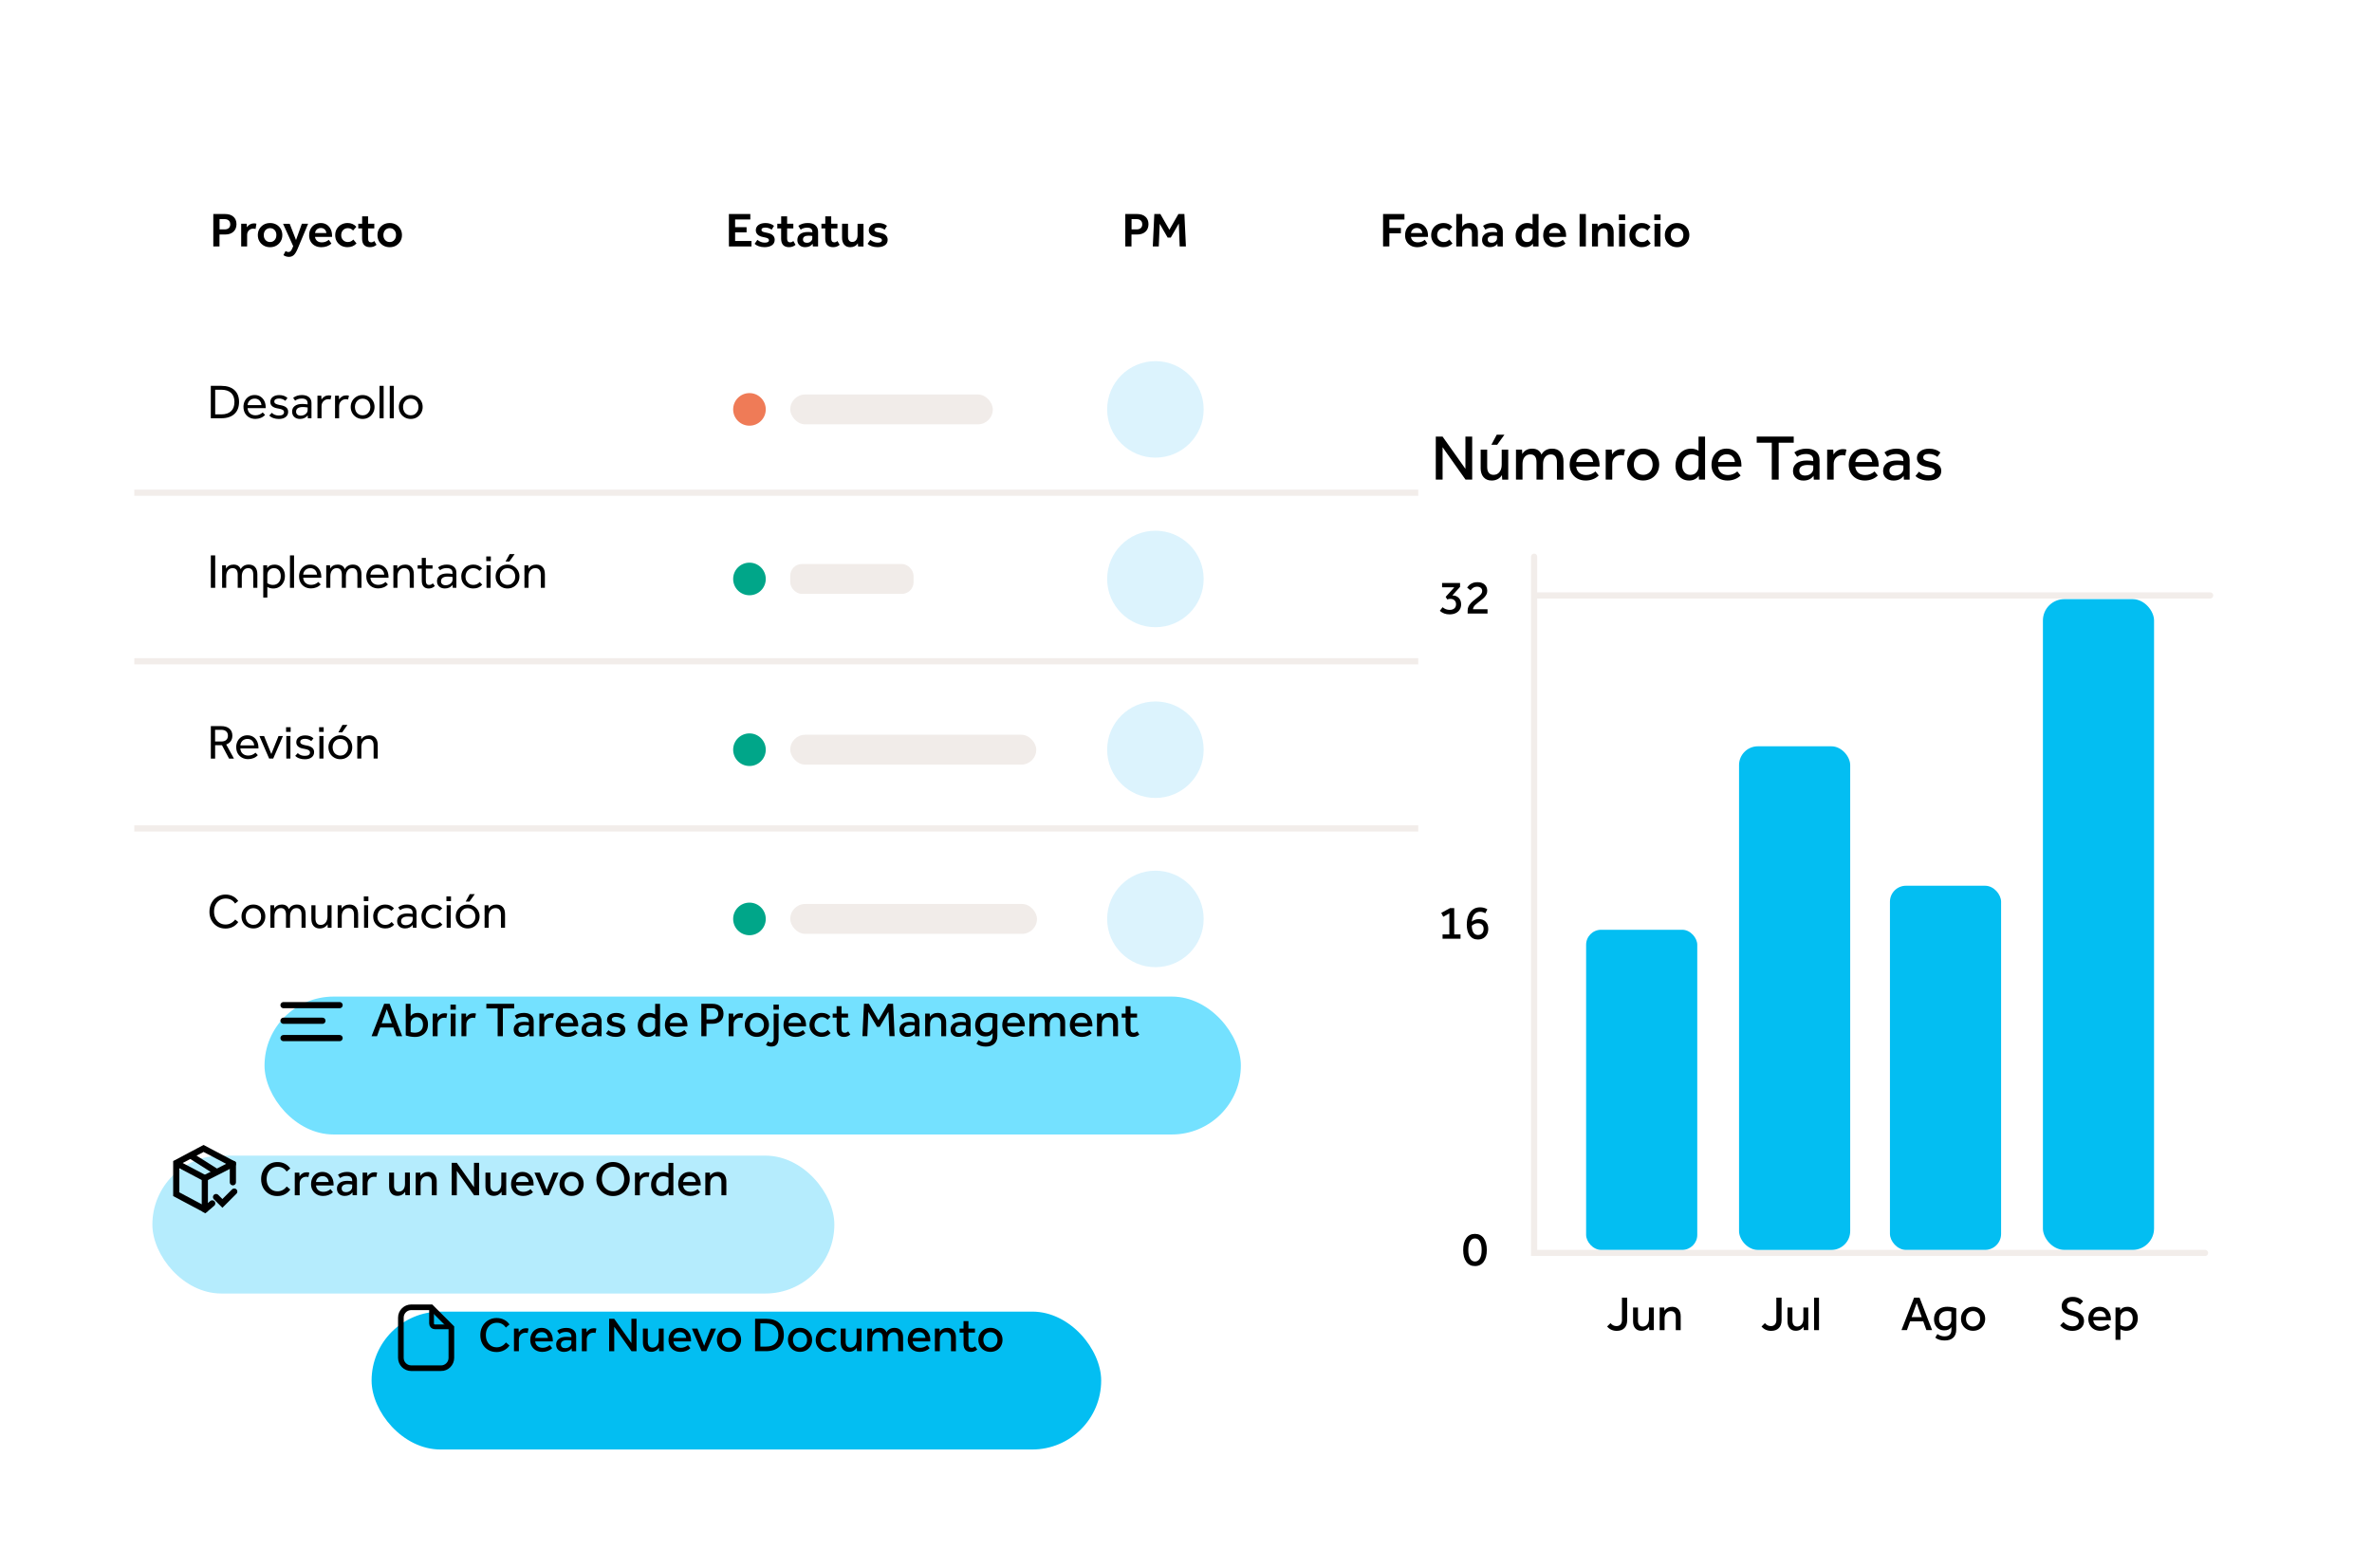 <?xml version="1.0" encoding="UTF-8"?><svg id="PROJECT-MANAGEMENT" xmlns="http://www.w3.org/2000/svg" xmlns:xlink="http://www.w3.org/1999/xlink" viewBox="0 0 691 457"><defs><style>.cls-1,.cls-2{stroke:#f2edea;}.cls-1,.cls-2,.cls-3,.cls-4,.cls-5{fill:none;stroke-miterlimit:10;}.cls-1,.cls-2,.cls-5{stroke-width:1.8px;}.cls-6{fill:#00a689;}.cls-2,.cls-3,.cls-4,.cls-5{stroke-linecap:round;}.cls-7{fill:#b5ecfd;filter:url(#drop-shadow-4);}.cls-8{filter:url(#drop-shadow-5);}.cls-8,.cls-9{fill:#03bef2;}.cls-3{stroke-width:1.39px;}.cls-3,.cls-4,.cls-5{stroke:#000;}.cls-4{stroke-width:1.64px;}.cls-10{filter:url(#drop-shadow-1);}.cls-10,.cls-11,.cls-12{fill:#fff;}.cls-11{filter:url(#drop-shadow-2);}.cls-12{filter:url(#drop-shadow-6);}.cls-13{fill:#ef7b57;}.cls-14{fill:#f1ece9;}.cls-15{fill:#dcf3fd;}.cls-16{fill:#74e1ff;filter:url(#drop-shadow-3);}</style><filter id="drop-shadow-1" x="26.02" y="31.02" width="522" height="96" filterUnits="userSpaceOnUse"><feOffset dx="12.59" dy="12.59"/><feGaussianBlur result="blur" stdDeviation="8.99"/><feFlood flood-color="#888" flood-opacity=".3"/><feComposite in2="blur" operator="in"/><feComposite in="SourceGraphic"/></filter><filter id="drop-shadow-2" x="24.02" y="80.02" width="526" height="252" filterUnits="userSpaceOnUse"><feOffset dx="12.59" dy="12.59"/><feGaussianBlur result="blur-2" stdDeviation="8.99"/><feFlood flood-color="#888" flood-opacity=".3"/><feComposite in2="blur-2" operator="in"/><feComposite in="SourceGraphic"/></filter><filter id="drop-shadow-3" x="50.02" y="263.02" width="339" height="95" filterUnits="userSpaceOnUse"><feOffset dx="12.59" dy="12.59"/><feGaussianBlur result="blur-3" stdDeviation="8.99"/><feFlood flood-color="#888" flood-opacity=".3"/><feComposite in2="blur-3" operator="in"/><feComposite in="SourceGraphic"/></filter><filter id="drop-shadow-4" x="17.02" y="309.02" width="254" height="95" filterUnits="userSpaceOnUse"><feOffset dx="12.59" dy="12.59"/><feGaussianBlur result="blur-4" stdDeviation="8.99"/><feFlood flood-color="#888" flood-opacity=".3"/><feComposite in2="blur-4" operator="in"/><feComposite in="SourceGraphic"/></filter><filter id="drop-shadow-5" x="81.02" y="355.02" width="267" height="95" filterUnits="userSpaceOnUse"><feOffset dx="12.59" dy="12.59"/><feGaussianBlur result="blur-5" stdDeviation="8.99"/><feFlood flood-color="#888" flood-opacity=".3"/><feComposite in2="blur-5" operator="in"/><feComposite in="SourceGraphic"/></filter><filter id="drop-shadow-6" x="386.02" y="89.02" width="313" height="362" filterUnits="userSpaceOnUse"><feOffset dx="12.59" dy="12.59"/><feGaussianBlur result="blur-6" stdDeviation="8.99"/><feFlood flood-color="#888" flood-opacity=".3"/><feComposite in2="blur-6" operator="in"/><feComposite in="SourceGraphic"/></filter></defs><rect class="cls-10" x="40.65" y="45.88" width="467.1" height="40.86" rx="5.37" ry="5.37"/><path d="M62.15,62.36h3.4c1.04,0,1.86.26,2.45.79s.89,1.25.89,2.17-.3,1.66-.89,2.2-1.39.81-2.4.81h-1.66v3.48h-1.8v-9.45ZM67.07,65.35c0-.47-.14-.84-.43-1.1-.29-.26-.69-.4-1.21-.4h-1.47v2.99h1.47c.53,0,.93-.13,1.22-.39.28-.26.43-.63.43-1.1Z"/><path d="M70.27,65.2h1.59l.08,1.03c.23-.36.52-.64.87-.84s.74-.3,1.17-.3c.13,0,.26,0,.38.02s.24.04.34.08l-.25,1.54c-.1-.05-.21-.08-.33-.09s-.22-.02-.33-.02c-.52,0-.95.17-1.29.52-.34.34-.51.8-.51,1.35v3.31h-1.73v-6.61Z"/><path d="M75.11,68.5c0-.68.16-1.28.47-1.81s.74-.94,1.27-1.25c.54-.3,1.15-.45,1.83-.45s1.29.15,1.83.45c.54.3.96.72,1.27,1.25s.47,1.13.47,1.81-.16,1.27-.47,1.81c-.31.53-.74.95-1.27,1.26-.54.31-1.15.46-1.83.46s-1.29-.15-1.83-.46c-.54-.31-.96-.72-1.27-1.25s-.47-1.13-.47-1.81ZM76.84,68.51c0,.59.17,1.08.52,1.45.34.37.79.56,1.32.56s.97-.19,1.31-.56c.34-.37.52-.86.52-1.47s-.17-1.08-.51-1.45c-.34-.37-.78-.56-1.32-.56s-.98.19-1.32.56c-.34.37-.52.86-.52,1.47Z"/><path d="M87.93,65.2h1.83l-3.04,7.26c-.37.88-.74,1.5-1.12,1.85s-.85.54-1.42.54c-.59,0-1.13-.17-1.61-.51l.62-1.2c.29.2.57.3.84.3.24,0,.45-.09.63-.26.18-.17.37-.49.54-.94l.21-.52-2.95-6.51h1.93l1.84,4.73,1.7-4.73Z"/><path d="M90.06,68.54c0-.7.14-1.31.43-1.85.29-.53.69-.95,1.2-1.25.51-.3,1.09-.45,1.74-.45s1.23.15,1.72.46.88.74,1.16,1.29.42,1.2.42,1.93v.35h-4.97c.07.5.28.89.63,1.18s.82.42,1.39.42c.74,0,1.41-.25,2.01-.74l.75,1.08c-.34.34-.76.6-1.27.79-.51.18-1.05.28-1.62.28-.72,0-1.35-.14-1.89-.43-.54-.29-.96-.69-1.26-1.22s-.45-1.13-.45-1.83ZM94.57,66.83c-.28-.26-.65-.4-1.09-.4s-.84.13-1.15.4-.49.63-.55,1.08h3.3c-.06-.46-.23-.83-.51-1.09Z"/><path d="M97.65,68.52c0-.69.16-1.3.47-1.83.32-.53.75-.95,1.3-1.25s1.17-.46,1.85-.46c1.02,0,1.87.37,2.55,1.1l-.96,1.09c-.41-.46-.92-.69-1.53-.69-.56,0-1.02.19-1.38.57-.36.38-.55.86-.55,1.46s.18,1.07.55,1.44c.36.38.83.57,1.39.57.62,0,1.15-.24,1.59-.72l.93,1.12c-.66.74-1.54,1.1-2.63,1.1-.69,0-1.31-.15-1.85-.45-.54-.3-.97-.71-1.27-1.24-.31-.53-.46-1.13-.46-1.81Z"/><path d="M104.38,65.2h1.12v-2.17h1.73v2.17h1.81v1.36h-1.81v2.96c0,.73.29,1.09.88,1.09.33,0,.64-.13.93-.38l.65,1.1c-.52.46-1.15.69-1.9.69s-1.31-.21-1.71-.62c-.39-.42-.59-1.02-.59-1.83v-3.02h-1.12v-1.36Z"/><path d="M109.96,68.5c0-.68.16-1.28.47-1.81s.74-.94,1.27-1.25c.54-.3,1.15-.45,1.83-.45s1.29.15,1.83.45c.54.3.96.72,1.27,1.25s.47,1.13.47,1.81-.16,1.27-.47,1.81c-.31.53-.74.95-1.27,1.26-.54.31-1.15.46-1.83.46s-1.29-.15-1.83-.46c-.54-.31-.96-.72-1.27-1.25s-.47-1.13-.47-1.81ZM111.69,68.51c0,.59.17,1.08.52,1.45.34.37.79.56,1.32.56s.97-.19,1.31-.56c.34-.37.52-.86.52-1.47s-.17-1.08-.51-1.45c-.34-.37-.78-.56-1.32-.56s-.98.19-1.32.56c-.34.37-.52.86-.52,1.47Z"/><path d="M212.33,62.36h6.25v1.59h-4.43v2.25h3.34v1.5h-3.34v2.52h4.77v1.59h-6.58v-9.45Z"/><path d="M224.01,70.01c0-.23-.1-.4-.29-.53-.19-.13-.54-.24-1.04-.33l-.47-.1c-.69-.14-1.2-.38-1.53-.72s-.5-.75-.5-1.23c0-.64.26-1.15.77-1.54.51-.38,1.21-.57,2.07-.57.96,0,1.78.27,2.46.82l-.68,1.13c-.26-.2-.55-.35-.86-.46-.31-.11-.64-.16-.98-.16-.76,0-1.13.22-1.13.65,0,.21.08.37.25.47.17.11.47.21.91.29l.51.11c.76.15,1.32.4,1.66.74s.52.76.52,1.26c0,.72-.27,1.26-.82,1.63-.55.37-1.27.55-2.15.55-.59,0-1.13-.09-1.64-.26-.51-.17-.92-.41-1.24-.71l.81-1.16c.3.25.63.44.98.59.35.15.74.22,1.16.22.81,0,1.22-.23,1.22-.68Z"/><path d="M226.45,65.2h1.12v-2.17h1.73v2.17h1.81v1.36h-1.81v2.96c0,.73.29,1.09.88,1.09.33,0,.64-.13.93-.38l.65,1.1c-.52.46-1.15.69-1.9.69s-1.31-.21-1.71-.62c-.39-.42-.59-1.02-.59-1.83v-3.02h-1.12v-1.36Z"/><path d="M232.28,69.93c0-.73.26-1.3.79-1.71s1.29-.62,2.29-.62c.19,0,.39,0,.61.02s.44.04.68.08v-.18c0-.78-.51-1.18-1.53-1.18-.72,0-1.34.19-1.87.58l-.68-1.12c.76-.55,1.68-.82,2.73-.82.96,0,1.71.22,2.23.67.52.44.79,1.07.79,1.87v4.29h-1.52l-.07-.78c-.22.31-.51.55-.88.73-.37.17-.8.26-1.29.26-.68,0-1.23-.19-1.65-.57-.42-.38-.63-.89-.63-1.52ZM233.92,69.76c0,.32.1.56.3.73.2.17.48.25.84.25.44,0,.82-.12,1.12-.38.3-.25.45-.55.45-.91v-.68c-.4-.07-.76-.1-1.09-.1-.52,0-.92.09-1.2.27s-.42.45-.42.82Z"/><path d="M239.3,65.2h1.12v-2.17h1.73v2.17h1.81v1.36h-1.81v2.96c0,.73.29,1.09.88,1.09.33,0,.64-.13.93-.38l.65,1.1c-.52.46-1.15.69-1.9.69s-1.31-.21-1.71-.62c-.39-.42-.59-1.02-.59-1.83v-3.02h-1.12v-1.36Z"/><path d="M245.31,69.29v-4.09h1.73v3.77c0,.49.11.87.32,1.13s.52.4.91.4c.47,0,.85-.18,1.13-.54s.42-.84.42-1.44v-3.31h1.73v6.61h-1.57l-.08-.93c-.22.36-.52.64-.9.84-.38.2-.81.3-1.28.3-.76,0-1.35-.24-1.77-.72s-.64-1.15-.64-2.01Z"/><path d="M256.92,70.01c0-.23-.1-.4-.29-.53-.19-.13-.54-.24-1.04-.33l-.47-.1c-.69-.14-1.2-.38-1.53-.72s-.5-.75-.5-1.23c0-.64.26-1.15.77-1.54.51-.38,1.21-.57,2.07-.57.96,0,1.78.27,2.46.82l-.68,1.13c-.26-.2-.55-.35-.86-.46-.31-.11-.64-.16-.98-.16-.76,0-1.13.22-1.13.65,0,.21.08.37.25.47.17.11.47.21.91.29l.51.11c.76.15,1.32.4,1.66.74s.52.76.52,1.26c0,.72-.27,1.26-.82,1.63-.55.37-1.27.55-2.15.55-.59,0-1.13-.09-1.64-.26-.51-.17-.92-.41-1.24-.71l.81-1.16c.3.25.63.44.98.59.35.15.74.22,1.16.22.81,0,1.22-.23,1.22-.68Z"/><path d="M327.83,62.36h3.4c1.04,0,1.86.26,2.45.79s.89,1.25.89,2.17-.3,1.66-.89,2.2-1.39.81-2.4.81h-1.66v3.48h-1.8v-9.45ZM332.75,65.35c0-.47-.14-.84-.43-1.1-.29-.26-.69-.4-1.21-.4h-1.47v2.99h1.47c.53,0,.93-.13,1.22-.39.28-.26.43-.63.43-1.1Z"/><path d="M343.41,65.14l-2.34,4.08h-.92l-2.31-4.01-.27,6.6h-1.74l.44-9.45h1.76l2.63,4.6,2.63-4.6h1.74l.44,9.45h-1.81l-.25-6.67Z"/><path d="M402.91,62.36h6.23v1.61h-4.4v2.45h3.36v1.56h-3.36v3.82h-1.83v-9.45Z"/><path d="M409.33,68.54c0-.7.14-1.31.43-1.85.29-.53.69-.95,1.2-1.25.51-.3,1.09-.45,1.74-.45s1.23.15,1.72.46.88.74,1.16,1.29.42,1.2.42,1.93v.35h-4.97c.07.5.28.89.63,1.18s.82.42,1.39.42c.74,0,1.41-.25,2.01-.74l.75,1.08c-.34.34-.76.6-1.27.79-.51.18-1.05.28-1.62.28-.72,0-1.35-.14-1.89-.43-.54-.29-.96-.69-1.26-1.22s-.45-1.13-.45-1.83ZM413.84,66.83c-.28-.26-.65-.4-1.09-.4s-.84.13-1.15.4-.49.63-.55,1.08h3.3c-.06-.46-.23-.83-.51-1.09Z"/><path d="M416.92,68.52c0-.69.16-1.3.47-1.83.32-.53.75-.95,1.3-1.25s1.17-.46,1.85-.46c1.02,0,1.87.37,2.55,1.1l-.96,1.09c-.41-.46-.92-.69-1.53-.69-.56,0-1.02.19-1.38.57-.36.38-.55.86-.55,1.46s.18,1.07.55,1.44c.36.38.83.57,1.39.57.62,0,1.15-.24,1.59-.72l.93,1.12c-.66.74-1.54,1.1-2.63,1.1-.69,0-1.31-.15-1.85-.45-.54-.3-.97-.71-1.27-1.24-.31-.53-.46-1.13-.46-1.81Z"/><path d="M424.23,62.36h1.73v3.71c.22-.35.51-.62.89-.81.38-.19.8-.28,1.27-.28.76,0,1.35.24,1.77.72.42.48.64,1.15.64,2.01v4.09h-1.73v-3.79c0-1-.42-1.5-1.27-1.5-.48,0-.86.17-1.15.5-.28.34-.42.8-.42,1.38v3.41h-1.73v-9.45Z"/><path d="M431.75,69.93c0-.73.26-1.3.79-1.71s1.29-.62,2.29-.62c.19,0,.39,0,.61.02s.44.04.68.08v-.18c0-.78-.51-1.18-1.53-1.18-.72,0-1.34.19-1.87.58l-.68-1.12c.76-.55,1.68-.82,2.73-.82.96,0,1.71.22,2.23.67.52.44.79,1.07.79,1.87v4.29h-1.52l-.07-.78c-.22.31-.51.55-.88.73-.37.17-.8.26-1.29.26-.68,0-1.23-.19-1.65-.57-.42-.38-.63-.89-.63-1.52ZM433.39,69.76c0,.32.1.56.3.73.2.17.48.25.84.25.44,0,.82-.12,1.12-.38.3-.25.45-.55.45-.91v-.68c-.4-.07-.76-.1-1.09-.1-.52,0-.92.09-1.2.27s-.42.45-.42.82Z"/><path d="M441.52,68.69c0-.73.15-1.37.45-1.93s.7-.99,1.22-1.31c.51-.32,1.1-.47,1.75-.47.54,0,1.05.14,1.53.41v-3.03h1.73v9.45h-1.59l-.07-.82c-.21.33-.49.59-.85.76s-.77.27-1.23.27c-.58,0-1.09-.14-1.53-.42-.44-.28-.79-.67-1.03-1.17s-.37-1.08-.37-1.74ZM443.26,68.57c0,.6.15,1.08.44,1.43s.68.52,1.18.52.85-.16,1.15-.47c.29-.32.44-.73.44-1.24v-1.94c-.41-.25-.84-.38-1.3-.38-.58,0-1.04.19-1.38.56-.34.37-.52.88-.52,1.52Z"/><path d="M449.56,68.54c0-.7.14-1.31.43-1.85.29-.53.69-.95,1.2-1.25.51-.3,1.09-.45,1.74-.45s1.23.15,1.72.46.88.74,1.16,1.29.42,1.2.42,1.93v.35h-4.97c.07.5.28.89.63,1.18s.82.42,1.39.42c.74,0,1.41-.25,2.01-.74l.75,1.08c-.34.34-.76.6-1.27.79-.51.18-1.05.28-1.62.28-.72,0-1.35-.14-1.89-.43-.54-.29-.96-.69-1.26-1.22s-.45-1.13-.45-1.83ZM454.07,66.83c-.28-.26-.65-.4-1.09-.4s-.84.13-1.15.4-.49.63-.55,1.08h3.3c-.06-.46-.23-.83-.51-1.09Z"/><path d="M460.16,62.36h1.83v9.45h-1.83v-9.45Z"/><path d="M463.78,65.2h1.59l.08.91c.22-.35.52-.62.9-.82s.82-.3,1.31-.3c.76,0,1.36.24,1.78.72.42.48.64,1.15.64,2.01v4.09h-1.73v-3.79c0-1-.42-1.5-1.27-1.5-.48,0-.86.17-1.15.5-.28.34-.42.8-.42,1.38v3.41h-1.73v-6.61Z"/><path d="M471.6,62.51h1.83v1.63h-1.83v-1.63ZM471.66,65.2h1.73v6.61h-1.73v-6.61Z"/><path d="M474.67,68.52c0-.69.16-1.3.47-1.83.32-.53.75-.95,1.3-1.25s1.17-.46,1.85-.46c1.02,0,1.87.37,2.55,1.1l-.96,1.09c-.41-.46-.92-.69-1.53-.69-.56,0-1.02.19-1.38.57-.36.38-.55.86-.55,1.46s.18,1.07.55,1.44c.36.38.83.57,1.39.57.62,0,1.15-.24,1.59-.72l.93,1.12c-.66.74-1.54,1.1-2.63,1.1-.69,0-1.31-.15-1.85-.45-.54-.3-.97-.71-1.27-1.24-.31-.53-.46-1.13-.46-1.81Z"/><path d="M481.92,62.51h1.83v1.63h-1.83v-1.63ZM481.98,65.2h1.73v6.61h-1.73v-6.61Z"/><path d="M484.99,68.5c0-.68.16-1.28.47-1.81s.74-.94,1.27-1.25c.54-.3,1.15-.45,1.83-.45s1.29.15,1.83.45c.54.3.96.72,1.27,1.25s.47,1.13.47,1.81-.16,1.27-.47,1.81c-.31.53-.74.95-1.27,1.26-.54.31-1.15.46-1.83.46s-1.29-.15-1.83-.46c-.54-.31-.96-.72-1.27-1.25s-.47-1.13-.47-1.81ZM486.72,68.51c0,.59.17,1.08.52,1.45.34.37.79.56,1.32.56s.97-.19,1.31-.56c.34-.37.52-.86.52-1.47s-.17-1.08-.51-1.45c-.34-.37-.78-.56-1.32-.56s-.98.19-1.32.56c-.34.37-.52.86-.52,1.47Z"/><rect class="cls-11" x="39.12" y="95.06" width="470.5" height="196.63" rx="5.71" ry="5.71"/><line class="cls-1" x1="39.12" y1="143.57" x2="507.84" y2="143.57"/><line class="cls-1" x1="39.12" y1="192.68" x2="507.84" y2="192.68"/><line class="cls-1" x1="39.12" y1="241.39" x2="507.84" y2="241.39"/><path d="M61.42,112.43h3.07c1.63,0,2.9.41,3.8,1.23s1.35,1.97,1.35,3.46-.45,2.67-1.35,3.5c-.9.83-2.17,1.25-3.82,1.25h-3.06v-9.45ZM68.3,117.14c0-1.16-.33-2.05-.99-2.66-.66-.61-1.62-.92-2.88-.92h-1.74v7.18h1.77c1.25,0,2.2-.31,2.85-.93.66-.62.98-1.51.98-2.67Z"/><path d="M70.92,118.59c0-.68.14-1.28.42-1.81.28-.52.66-.93,1.15-1.23.49-.3,1.05-.45,1.69-.45s1.2.15,1.69.46c.48.31.86.73,1.13,1.28.27.55.4,1.18.4,1.91v.18h-5.27c.04.64.26,1.15.68,1.52.42.37.96.56,1.63.56.79,0,1.49-.28,2.1-.83l.68.72c-.35.38-.77.67-1.25.86s-1.01.3-1.56.3c-.68,0-1.28-.15-1.81-.44-.52-.29-.93-.7-1.23-1.23-.29-.52-.44-1.13-.44-1.82ZM75.56,116.66c-.35-.34-.8-.51-1.36-.51s-1.05.17-1.43.52-.59.8-.65,1.37h4.04c-.05-.58-.25-1.03-.6-1.37Z"/><path d="M82.74,120.09c0-.27-.12-.49-.35-.64-.23-.16-.62-.29-1.17-.39l-.45-.08c-1.35-.25-2.02-.88-2.02-1.87,0-.6.24-1.09.72-1.45.48-.36,1.11-.54,1.9-.54.97,0,1.77.28,2.39.85l-.65.82c-.51-.44-1.12-.67-1.84-.67-.43,0-.77.08-1.01.23-.24.16-.35.38-.35.66,0,.25.11.46.33.6.22.15.59.27,1.1.38l.45.08c.74.14,1.28.37,1.63.68.35.31.52.73.52,1.25,0,.64-.24,1.15-.73,1.52-.49.37-1.15.56-1.99.56-.58,0-1.1-.09-1.59-.26s-.88-.42-1.19-.74l.74-.79c.53.53,1.21.79,2.04.79.49,0,.87-.08,1.13-.25.26-.17.39-.41.39-.72Z"/><path d="M85.09,119.95c0-.7.26-1.25.78-1.65s1.26-.6,2.22-.6c.22,0,.46.01.73.04s.53.05.79.09v-.3c0-.93-.57-1.4-1.7-1.4-.76,0-1.4.21-1.94.62l-.57-.82c.72-.55,1.57-.82,2.56-.82.88,0,1.56.21,2.05.62s.73.99.73,1.73v4.42h-1.06l-.04-.88c-.23.34-.54.6-.93.79-.4.19-.83.28-1.3.28-.69,0-1.25-.19-1.67-.57s-.64-.9-.64-1.55ZM86.25,119.93c0,.38.12.67.37.88.25.21.58.31,1.01.31.37,0,.7-.08,1.01-.23.3-.15.54-.35.72-.59.17-.25.26-.51.26-.81v-.76c-.25-.05-.49-.08-.74-.1-.25-.02-.47-.03-.67-.03-.63,0-1.12.11-1.45.34-.34.23-.5.56-.5.99Z"/><path d="M92.48,115.3h1.12l.06,1.1c.24-.39.54-.68.91-.89.37-.21.77-.31,1.22-.31.27,0,.52.04.75.11l-.27,1.11c-.19-.07-.39-.1-.61-.1-.57,0-1.04.19-1.42.57-.38.38-.57.87-.57,1.47v3.51h-1.19v-6.57Z"/><path d="M97.6,115.3h1.12l.06,1.1c.24-.39.54-.68.91-.89.37-.21.77-.31,1.22-.31.27,0,.52.04.75.11l-.27,1.11c-.19-.07-.39-.1-.61-.1-.57,0-1.04.19-1.42.57-.38.38-.57.87-.57,1.47v3.51h-1.19v-6.57Z"/><path d="M102.17,118.58c0-.66.15-1.25.45-1.77s.72-.93,1.24-1.24,1.12-.46,1.78-.46,1.25.15,1.77.46c.52.31.93.72,1.24,1.24s.46,1.11.46,1.77-.15,1.25-.46,1.78c-.31.53-.72.95-1.24,1.25-.52.31-1.11.46-1.77.46s-1.25-.15-1.78-.46-.94-.72-1.24-1.25c-.3-.53-.45-1.12-.45-1.78ZM103.39,118.59c0,.47.1.89.29,1.26.19.37.46.66.8.86.34.21.73.31,1.16.31s.82-.1,1.15-.31c.33-.21.6-.5.8-.86s.3-.79.3-1.26-.1-.89-.29-1.26-.46-.66-.8-.86-.73-.31-1.16-.31-.82.1-1.16.31-.61.5-.8.86c-.19.37-.29.79-.29,1.26Z"/><path d="M110.57,112.43h1.19v9.45h-1.19v-9.45Z"/><path d="M113.54,112.43h1.19v9.45h-1.19v-9.45Z"/><path d="M116.19,118.58c0-.66.15-1.25.45-1.77s.72-.93,1.24-1.24,1.12-.46,1.78-.46,1.25.15,1.77.46c.52.31.93.72,1.24,1.24s.46,1.11.46,1.77-.15,1.25-.46,1.78c-.31.53-.72.95-1.24,1.25-.52.31-1.11.46-1.77.46s-1.25-.15-1.78-.46-.94-.72-1.24-1.25c-.3-.53-.45-1.12-.45-1.78ZM117.41,118.59c0,.47.1.89.29,1.26.19.37.46.66.8.86.34.21.73.31,1.16.31s.82-.1,1.15-.31c.33-.21.6-.5.8-.86s.3-.79.3-1.26-.1-.89-.29-1.26-.46-.66-.8-.86-.73-.31-1.16-.31-.82.1-1.16.31-.61.5-.8.86c-.19.37-.29.79-.29,1.26Z"/><path d="M61.42,161.83h1.27v9.45h-1.27v-9.45Z"/><path d="M64.69,164.71h1.12l.04.99c.21-.38.5-.67.88-.88.38-.21.82-.31,1.32-.31,1.04,0,1.73.45,2.07,1.34.21-.42.52-.75.93-.99.41-.24.89-.35,1.44-.35.78,0,1.39.25,1.83.74.43.49.65,1.18.65,2.08v3.95h-1.19v-3.88c0-.6-.13-1.06-.38-1.38s-.62-.47-1.09-.47c-.57,0-1.02.21-1.36.64s-.51,1-.51,1.71v3.38h-1.19v-3.88c0-.6-.13-1.06-.38-1.38s-.62-.47-1.1-.47c-.57,0-1.02.21-1.36.64s-.51,1-.51,1.71v3.38h-1.19v-6.57Z"/><path d="M76.69,164.71h1.12l.04.81c.44-.67,1.15-1,2.12-1,.6,0,1.13.14,1.59.42.45.28.81.67,1.06,1.16.25.5.38,1.07.38,1.73,0,.71-.15,1.34-.44,1.88-.29.55-.7.98-1.21,1.3s-1.1.47-1.76.47c-.59,0-1.16-.15-1.71-.45v3.09h-1.19v-9.4ZM81.79,167.89c0-.71-.18-1.27-.53-1.7s-.83-.64-1.44-.64c-.57,0-1.03.19-1.39.56-.36.37-.55.85-.55,1.44v2.37c.5.34,1.04.51,1.63.51.7,0,1.25-.23,1.66-.69s.62-1.07.62-1.85Z"/><path d="M84.47,161.83h1.19v9.45h-1.19v-9.45Z"/><path d="M87.12,167.99c0-.68.14-1.28.42-1.81.28-.52.66-.93,1.15-1.23.49-.3,1.05-.45,1.69-.45s1.2.15,1.69.46c.48.31.86.73,1.13,1.28.27.55.4,1.19.4,1.91v.18h-5.27c.04.64.26,1.15.68,1.52s.96.56,1.63.56c.79,0,1.49-.28,2.1-.84l.68.72c-.35.38-.77.67-1.25.86-.49.2-1.01.3-1.56.3-.68,0-1.28-.15-1.81-.44-.52-.29-.93-.7-1.23-1.22-.29-.52-.44-1.13-.44-1.82ZM91.76,166.07c-.35-.34-.8-.51-1.36-.51s-1.05.17-1.43.52-.59.8-.65,1.37h4.04c-.05-.58-.25-1.03-.6-1.37Z"/><path d="M95.02,164.71h1.12l.04.99c.21-.38.5-.67.88-.88.38-.21.82-.31,1.32-.31,1.04,0,1.73.45,2.07,1.34.21-.42.52-.75.93-.99.41-.24.89-.35,1.44-.35.78,0,1.39.25,1.83.74.43.49.65,1.18.65,2.08v3.95h-1.19v-3.88c0-.6-.13-1.06-.38-1.38s-.62-.47-1.09-.47c-.57,0-1.02.21-1.36.64s-.51,1-.51,1.71v3.38h-1.19v-3.88c0-.6-.13-1.06-.38-1.38s-.62-.47-1.1-.47c-.57,0-1.02.21-1.36.64s-.51,1-.51,1.71v3.38h-1.19v-6.57Z"/><path d="M106.7,167.99c0-.68.14-1.28.42-1.81.28-.52.66-.93,1.15-1.23.49-.3,1.05-.45,1.69-.45s1.2.15,1.69.46c.48.31.86.73,1.13,1.28.27.55.4,1.19.4,1.91v.18h-5.27c.04.64.26,1.15.68,1.52s.96.56,1.63.56c.79,0,1.49-.28,2.1-.84l.68.72c-.35.38-.77.67-1.25.86-.49.2-1.01.3-1.56.3-.68,0-1.28-.15-1.81-.44-.52-.29-.93-.7-1.23-1.22-.29-.52-.44-1.13-.44-1.82ZM111.34,166.07c-.35-.34-.8-.51-1.36-.51s-1.05.17-1.43.52-.59.8-.65,1.37h4.04c-.05-.58-.25-1.03-.6-1.37Z"/><path d="M114.6,164.71h1.12l.04.99c.24-.38.55-.67.95-.88.4-.21.85-.31,1.36-.31.78,0,1.39.25,1.83.74.43.49.65,1.17.65,2.05v3.98h-1.19v-3.88c0-.6-.14-1.06-.41-1.38s-.67-.47-1.18-.47c-.6,0-1.09.21-1.44.64s-.54,1-.54,1.71v3.38h-1.19v-6.57Z"/><path d="M121.67,164.71h1.2v-2.15h1.19v2.15h1.95v.99h-1.95v3.47c0,.44.08.77.23.97s.4.3.74.3c.21,0,.39-.04.56-.11.17-.08.34-.19.52-.34l.57.75c-.49.49-1.08.74-1.77.74s-1.17-.2-1.52-.59-.52-.96-.52-1.72v-3.47h-1.2v-.99Z"/><path d="M127.3,169.35c0-.7.26-1.25.78-1.65s1.26-.6,2.22-.6c.22,0,.46.01.73.04s.53.05.79.09v-.3c0-.93-.57-1.4-1.7-1.4-.76,0-1.4.21-1.94.62l-.57-.82c.72-.55,1.57-.82,2.56-.82.88,0,1.56.21,2.05.62.49.42.73.99.73,1.73v4.42h-1.06l-.04-.88c-.23.34-.54.6-.93.79s-.83.28-1.3.28c-.69,0-1.25-.19-1.67-.57-.42-.38-.64-.9-.64-1.55ZM128.47,169.34c0,.38.12.67.37.88.25.21.58.31,1.01.31.37,0,.7-.08,1.01-.23.3-.15.54-.35.72-.59.17-.25.26-.51.26-.81v-.76c-.25-.05-.49-.08-.74-.1-.25-.02-.47-.03-.67-.03-.63,0-1.12.11-1.45.34-.34.23-.5.56-.5.99Z"/><path d="M134.37,168.02c0-.68.15-1.28.46-1.81.31-.53.73-.94,1.27-1.25.54-.3,1.15-.45,1.83-.45,1.01,0,1.85.37,2.51,1.1l-.78.75c-.21-.25-.47-.45-.77-.59-.31-.14-.64-.21-1-.21-.44,0-.84.11-1.18.32-.34.21-.62.5-.81.87s-.3.79-.3,1.26.1.89.3,1.25.47.65.81.86c.34.21.74.31,1.2.31.74,0,1.35-.28,1.83-.84l.74.78c-.65.74-1.51,1.1-2.58,1.1-.68,0-1.28-.15-1.81-.45-.53-.3-.94-.71-1.25-1.22s-.45-1.11-.45-1.78Z"/><path d="M141.66,162.14h1.33v1.36h-1.33v-1.36ZM141.73,164.71h1.19v6.57h-1.19v-6.57Z"/><path d="M144.38,167.98c0-.66.15-1.25.45-1.77s.72-.93,1.24-1.24,1.12-.46,1.78-.46,1.25.15,1.77.46c.52.31.93.72,1.24,1.24s.46,1.11.46,1.77-.15,1.26-.46,1.78c-.31.53-.72.95-1.24,1.25-.52.31-1.11.46-1.77.46s-1.25-.15-1.78-.46-.94-.72-1.24-1.25c-.3-.53-.45-1.12-.45-1.78ZM145.6,167.99c0,.47.1.89.29,1.26.19.37.46.66.8.86s.73.31,1.16.31.82-.1,1.15-.31c.33-.21.6-.5.8-.86s.3-.79.3-1.26-.1-.89-.29-1.26-.46-.66-.8-.86-.73-.31-1.16-.31-.82.1-1.16.31-.61.5-.8.86c-.19.37-.29.79-.29,1.26ZM148.46,161.46h1.46l-1.54,2.17h-1.1l1.19-2.17Z"/><path d="M152.78,164.71h1.12l.04.99c.24-.38.55-.67.95-.88.4-.21.85-.31,1.36-.31.78,0,1.39.25,1.83.74.43.49.65,1.17.65,2.05v3.98h-1.19v-3.88c0-.6-.14-1.06-.41-1.38s-.67-.47-1.18-.47c-.6,0-1.09.21-1.44.64s-.54,1-.54,1.71v3.38h-1.19v-6.57Z"/><path d="M61.42,211.58h3.03c1.01,0,1.8.25,2.38.74.58.49.86,1.17.86,2.04,0,.63-.16,1.17-.47,1.61-.32.44-.76.76-1.32.96l2.25,4.11h-1.43l-2.05-3.89h-2v3.89h-1.25v-9.45ZM66.4,214.37c0-.54-.17-.96-.51-1.26-.34-.3-.81-.45-1.4-.45h-1.83v3.4h1.83c.6,0,1.07-.15,1.41-.45.33-.3.5-.71.5-1.24Z"/><path d="M68.81,217.74c0-.68.14-1.28.42-1.81.28-.52.66-.93,1.15-1.23.49-.3,1.05-.45,1.69-.45s1.2.15,1.69.46c.48.31.86.73,1.13,1.28.27.55.4,1.19.4,1.91v.18h-5.27c.04.64.26,1.15.68,1.52s.96.56,1.63.56c.79,0,1.49-.28,2.1-.84l.68.72c-.35.38-.77.67-1.25.86-.49.2-1.01.3-1.56.3-.68,0-1.28-.15-1.81-.44-.52-.29-.93-.7-1.23-1.22-.29-.52-.44-1.13-.44-1.82ZM73.45,215.82c-.35-.34-.8-.51-1.36-.51s-1.05.17-1.43.52-.59.8-.65,1.37h4.04c-.05-.58-.25-1.03-.6-1.37Z"/><path d="M81.13,214.46h1.29l-2.83,6.57h-1.19l-2.83-6.57h1.36l2.11,5.24,2.1-5.24Z"/><path d="M83.34,211.9h1.33v1.36h-1.33v-1.36ZM83.41,214.46h1.19v6.57h-1.19v-6.57Z"/><path d="M90.3,219.25c0-.27-.12-.49-.35-.64-.23-.16-.62-.29-1.17-.39l-.45-.08c-1.35-.25-2.02-.88-2.02-1.87,0-.6.24-1.09.72-1.45.48-.36,1.11-.54,1.9-.54.97,0,1.77.28,2.39.85l-.65.82c-.51-.44-1.12-.67-1.84-.67-.43,0-.77.08-1.01.23-.24.16-.35.38-.35.66,0,.25.11.46.33.6s.59.27,1.1.38l.45.08c.74.14,1.28.37,1.63.68.35.31.52.73.52,1.25,0,.64-.24,1.15-.73,1.52s-1.15.56-1.99.56c-.58,0-1.1-.09-1.59-.26s-.88-.42-1.19-.74l.74-.79c.53.53,1.21.79,2.04.79.49,0,.87-.08,1.13-.25.26-.17.39-.41.39-.72Z"/><path d="M92.96,211.9h1.33v1.36h-1.33v-1.36ZM93.04,214.46h1.19v6.57h-1.19v-6.57Z"/><path d="M95.68,217.73c0-.66.15-1.25.45-1.77s.72-.93,1.24-1.24,1.12-.46,1.78-.46,1.25.15,1.77.46c.52.31.93.72,1.24,1.24s.46,1.11.46,1.77-.15,1.26-.46,1.78c-.31.53-.72.95-1.24,1.25-.52.31-1.11.46-1.77.46s-1.25-.15-1.78-.46-.94-.72-1.24-1.25c-.3-.53-.45-1.12-.45-1.78ZM96.9,217.74c0,.47.1.89.29,1.26.19.37.46.66.8.86s.73.31,1.16.31.82-.1,1.15-.31c.33-.21.6-.5.8-.86s.3-.79.3-1.26-.1-.89-.29-1.26-.46-.66-.8-.86-.73-.31-1.16-.31-.82.1-1.16.31-.61.5-.8.86c-.19.37-.29.79-.29,1.26ZM99.76,211.22h1.46l-1.54,2.17h-1.1l1.19-2.17Z"/><path d="M104.08,214.46h1.12l.04.99c.24-.38.55-.67.95-.88.4-.21.85-.31,1.36-.31.78,0,1.39.25,1.83.74.43.49.65,1.17.65,2.05v3.98h-1.19v-3.88c0-.6-.14-1.06-.41-1.38s-.67-.47-1.18-.47c-.6,0-1.09.21-1.44.64s-.54,1-.54,1.71v3.38h-1.19v-6.57Z"/><path d="M61.02,265.65c0-.72.12-1.38.35-1.99.24-.61.56-1.14.98-1.59.42-.45.92-.79,1.49-1.04.58-.25,1.2-.37,1.88-.37.77,0,1.48.16,2.12.49.64.33,1.16.79,1.56,1.38l-.92.75c-.62-.97-1.53-1.46-2.73-1.46-.66,0-1.25.16-1.76.48-.51.32-.92.77-1.2,1.34-.29.57-.43,1.24-.43,1.99s.14,1.39.42,1.95.67,1.01,1.18,1.33,1.08.48,1.74.48c1.1,0,2.04-.49,2.82-1.46l.89.74c-.42.6-.95,1.07-1.59,1.4-.65.33-1.36.49-2.15.49-.9,0-1.7-.21-2.4-.63-.7-.42-1.26-1-1.66-1.74-.4-.74-.6-1.59-.6-2.54Z"/><path d="M70.35,267.04c0-.66.15-1.25.45-1.77s.72-.93,1.24-1.24,1.12-.46,1.78-.46,1.25.15,1.77.46c.52.31.93.72,1.24,1.24s.46,1.11.46,1.77-.15,1.26-.46,1.78c-.31.53-.72.95-1.24,1.25-.52.31-1.11.46-1.77.46s-1.25-.15-1.78-.46-.94-.72-1.24-1.25c-.3-.53-.45-1.12-.45-1.78ZM71.57,267.05c0,.47.1.89.29,1.26.19.37.46.66.8.86s.73.31,1.16.31.82-.1,1.15-.31c.33-.21.6-.5.8-.86s.3-.79.3-1.26-.1-.89-.29-1.26-.46-.66-.8-.86-.73-.31-1.16-.31-.82.1-1.16.31-.61.5-.8.86c-.19.37-.29.79-.29,1.26Z"/><path d="M78.75,263.77h1.12l.04.99c.21-.38.5-.67.88-.88.38-.21.82-.31,1.32-.31,1.04,0,1.73.45,2.07,1.34.21-.42.52-.75.93-.99.41-.24.89-.35,1.44-.35.78,0,1.39.25,1.83.74.43.49.65,1.18.65,2.08v3.95h-1.19v-3.88c0-.6-.13-1.06-.38-1.38s-.62-.47-1.09-.47c-.57,0-1.02.21-1.36.64s-.51,1-.51,1.71v3.38h-1.19v-3.88c0-.6-.13-1.06-.38-1.38s-.62-.47-1.1-.47c-.57,0-1.02.21-1.36.64s-.51,1-.51,1.71v3.38h-1.19v-6.57Z"/><path d="M90.71,267.73v-3.96h1.19v3.87c0,.6.13,1.07.39,1.39.26.32.63.48,1.13.48.59,0,1.07-.23,1.44-.68.36-.45.54-1.05.54-1.8v-3.26h1.19v6.57h-1.12l-.04-1.01c-.24.38-.55.67-.94.89-.39.21-.84.32-1.34.32-.77,0-1.37-.25-1.8-.74s-.64-1.18-.64-2.07Z"/><path d="M98.37,263.77h1.12l.04.99c.24-.38.55-.67.95-.88.4-.21.85-.31,1.36-.31.78,0,1.39.25,1.83.74.43.49.65,1.17.65,2.05v3.98h-1.19v-3.88c0-.6-.14-1.06-.41-1.38s-.67-.47-1.18-.47c-.6,0-1.09.21-1.44.64s-.54,1-.54,1.71v3.38h-1.19v-6.57Z"/><path d="M105.99,261.21h1.33v1.36h-1.33v-1.36ZM106.06,263.77h1.19v6.57h-1.19v-6.57Z"/><path d="M108.71,267.08c0-.68.15-1.28.46-1.81.31-.53.73-.94,1.27-1.25.54-.3,1.15-.45,1.83-.45,1.01,0,1.85.37,2.51,1.1l-.78.75c-.21-.25-.47-.45-.77-.59-.31-.14-.64-.21-1-.21-.44,0-.84.11-1.18.32-.34.21-.62.5-.81.87s-.3.79-.3,1.26.1.89.3,1.25.47.65.81.86c.34.21.74.31,1.2.31.74,0,1.35-.28,1.83-.84l.74.78c-.65.74-1.51,1.1-2.58,1.1-.68,0-1.28-.15-1.81-.45-.53-.3-.94-.71-1.25-1.22s-.45-1.11-.45-1.78Z"/><path d="M115.69,268.41c0-.7.26-1.25.78-1.65s1.26-.6,2.22-.6c.22,0,.46.01.73.04s.53.05.79.09v-.3c0-.93-.57-1.4-1.7-1.4-.76,0-1.4.21-1.94.62l-.57-.82c.72-.55,1.57-.82,2.56-.82.88,0,1.56.21,2.05.62.49.42.73.99.73,1.73v4.42h-1.06l-.04-.88c-.23.34-.54.6-.93.79s-.83.28-1.3.28c-.69,0-1.25-.19-1.67-.57-.42-.38-.64-.9-.64-1.55ZM116.85,268.4c0,.38.12.67.37.88.25.21.58.31,1.01.31.37,0,.7-.08,1.01-.23.3-.15.54-.35.72-.59.17-.25.26-.51.26-.81v-.76c-.25-.05-.49-.08-.74-.1-.25-.02-.47-.03-.67-.03-.63,0-1.12.11-1.45.34-.34.23-.5.56-.5.99Z"/><path d="M122.76,267.08c0-.68.15-1.28.46-1.81.31-.53.73-.94,1.27-1.25.54-.3,1.15-.45,1.83-.45,1.01,0,1.85.37,2.51,1.1l-.78.75c-.21-.25-.47-.45-.77-.59-.31-.14-.64-.21-1-.21-.44,0-.84.11-1.18.32-.34.21-.62.5-.81.87s-.3.79-.3,1.26.1.89.3,1.25.47.65.81.86c.34.21.74.31,1.2.31.74,0,1.35-.28,1.83-.84l.74.78c-.65.74-1.51,1.1-2.58,1.1-.68,0-1.28-.15-1.81-.45-.53-.3-.94-.71-1.25-1.22s-.45-1.11-.45-1.78Z"/><path d="M130.05,261.21h1.33v1.36h-1.33v-1.36ZM130.12,263.77h1.19v6.57h-1.19v-6.57Z"/><path d="M132.77,267.04c0-.66.15-1.25.45-1.77s.72-.93,1.24-1.24,1.12-.46,1.78-.46,1.25.15,1.77.46c.52.31.93.72,1.24,1.24s.46,1.11.46,1.77-.15,1.26-.46,1.78c-.31.53-.72.95-1.24,1.25-.52.31-1.11.46-1.77.46s-1.25-.15-1.78-.46-.94-.72-1.24-1.25c-.3-.53-.45-1.12-.45-1.78ZM133.99,267.05c0,.47.1.89.29,1.26.19.37.46.66.8.86s.73.31,1.16.31.82-.1,1.15-.31c.33-.21.6-.5.8-.86s.3-.79.3-1.26-.1-.89-.29-1.26-.46-.66-.8-.86-.73-.31-1.16-.31-.82.1-1.16.31-.61.5-.8.86c-.19.37-.29.79-.29,1.26ZM136.85,260.53h1.46l-1.54,2.17h-1.1l1.19-2.17Z"/><path d="M141.17,263.77h1.12l.04.99c.24-.38.55-.67.95-.88.4-.21.85-.31,1.36-.31.78,0,1.39.25,1.83.74.43.49.65,1.17.65,2.05v3.98h-1.19v-3.88c0-.6-.14-1.06-.41-1.38s-.67-.47-1.18-.47c-.6,0-1.09.21-1.44.64s-.54,1-.54,1.71v3.38h-1.19v-6.57Z"/><circle class="cls-13" cx="218.33" cy="119.29" r="4.75"/><rect class="cls-14" x="230.21" y="114.94" width="59.01" height="8.71" rx="4.36" ry="4.36"/><circle class="cls-6" cx="218.33" cy="168.7" r="4.75"/><rect class="cls-14" x="230.21" y="164.34" width="35.92" height="8.71" rx="3.4" ry="3.4"/><circle class="cls-6" cx="218.33" cy="218.45" r="4.75"/><rect class="cls-14" x="230.21" y="214.09" width="71.67" height="8.71" rx="4.36" ry="4.36"/><circle class="cls-6" cx="218.33" cy="267.76" r="4.75"/><rect class="cls-14" x="230.21" y="263.4" width="71.88" height="8.71" rx="4.36" ry="4.36"/><circle class="cls-15" cx="336.59" cy="119.29" r="14.06"/><circle class="cls-15" cx="336.59" cy="168.7" r="14.06"/><circle class="cls-15" cx="336.59" cy="218.45" r="14.06"/><circle class="cls-15" cx="336.59" cy="267.76" r="14.06"/><rect class="cls-16" x="64.47" y="277.8" width="284.42" height="40.18" rx="20.09" ry="20.09"/><line class="cls-5" x1="82.59" y1="302.48" x2="98.93" y2="302.48"/><line class="cls-5" x1="82.59" y1="292.88" x2="98.93" y2="292.88"/><line class="cls-5" x1="82.59" y1="297.43" x2="93.93" y2="297.43"/><path d="M114.59,299.39h-3.84l-.92,2.55h-1.59l3.67-9.45h1.6l3.65,9.45h-1.66l-.92-2.55ZM112.68,294.08l-1.49,4.09h2.96l-1.47-4.09Z"/><path d="M118.19,292.49h1.43v3.6c.45-.63,1.14-.95,2.05-.95.6,0,1.13.14,1.58.42.45.28.8.67,1.05,1.17.25.5.38,1.09.38,1.76,0,.75-.16,1.39-.47,1.94-.32.55-.76.97-1.32,1.27-.57.3-1.24.45-2.01.45-.45,0-.93-.04-1.42-.13s-.91-.2-1.26-.33v-9.18ZM123.22,298.54c0-.64-.16-1.16-.49-1.55s-.77-.59-1.32-.59c-.52,0-.95.17-1.28.51-.34.34-.5.79-.5,1.35v2.48c.4.11.79.17,1.19.17.76,0,1.35-.21,1.77-.62.42-.42.64-1,.64-1.74Z"/><path d="M126.05,295.35h1.33l.07,1.08c.23-.38.52-.67.89-.88.36-.21.77-.31,1.21-.31.25,0,.49.04.74.11l-.27,1.3c-.2-.07-.41-.1-.62-.1-.55,0-1,.18-1.37.54-.36.36-.55.83-.55,1.42v3.43h-1.43v-6.58Z"/><path d="M131.23,292.73h1.56v1.47h-1.56v-1.47ZM131.29,295.35h1.43v6.58h-1.43v-6.58Z"/><path d="M134.43,295.35h1.33l.07,1.08c.23-.38.52-.67.89-.88.36-.21.77-.31,1.21-.31.25,0,.49.04.74.11l-.27,1.3c-.2-.07-.41-.1-.62-.1-.55,0-1,.18-1.37.54-.36.36-.55.83-.55,1.42v3.43h-1.43v-6.58Z"/><path d="M144.98,293.84h-3.3v-1.35h8.11v1.35h-3.3v8.1h-1.52v-8.1Z"/><path d="M149.64,300.02c0-.71.26-1.26.79-1.67.52-.41,1.27-.61,2.24-.61.44,0,.92.04,1.42.11v-.24c0-.87-.54-1.3-1.61-1.3-.75,0-1.38.2-1.91.61l-.62-.96c.75-.55,1.63-.82,2.65-.82.92,0,1.62.21,2.12.64.5.43.75,1.03.75,1.79v4.36h-1.26l-.06-.85c-.22.33-.52.59-.9.77-.38.18-.82.28-1.31.28-.69,0-1.24-.19-1.66-.57-.42-.38-.63-.89-.63-1.54ZM151.03,299.95c0,.35.11.62.33.81.22.19.53.28.93.28.34,0,.64-.07.91-.2.27-.13.48-.31.64-.54s.24-.47.24-.74v-.74c-.47-.08-.89-.11-1.26-.11-.58,0-1.02.1-1.33.31-.31.21-.47.51-.47.92Z"/><path d="M157.13,295.35h1.33l.07,1.08c.23-.38.52-.67.89-.88.36-.21.77-.31,1.21-.31.25,0,.49.04.74.11l-.27,1.3c-.2-.07-.41-.1-.62-.1-.55,0-1,.18-1.37.54-.36.36-.55.83-.55,1.42v3.43h-1.43v-6.58Z"/><path d="M161.88,298.65c0-.68.14-1.28.42-1.81.28-.53.67-.94,1.17-1.25.5-.3,1.06-.45,1.71-.45s1.22.15,1.71.46.87.74,1.14,1.29c.27.55.41,1.19.41,1.92v.27h-5.13c.06.58.28,1.03.66,1.36s.89.5,1.52.5c.76,0,1.45-.26,2.05-.79l.71.89c-.34.35-.76.62-1.26.81s-1.03.29-1.59.29c-.7,0-1.31-.15-1.84-.44-.53-.29-.94-.7-1.24-1.22-.3-.52-.45-1.13-.45-1.82ZM166.46,296.82c-.32-.3-.73-.45-1.24-.45s-.96.15-1.3.46c-.34.31-.54.72-.61,1.24h3.71c-.06-.53-.24-.94-.56-1.25Z"/><path d="M169.41,300.02c0-.71.26-1.26.79-1.67.52-.41,1.27-.61,2.24-.61.44,0,.92.04,1.42.11v-.24c0-.87-.54-1.3-1.61-1.3-.75,0-1.38.2-1.91.61l-.62-.96c.75-.55,1.63-.82,2.65-.82.92,0,1.62.21,2.12.64.5.43.75,1.03.75,1.79v4.36h-1.26l-.06-.85c-.22.33-.52.59-.9.77-.38.18-.82.28-1.31.28-.69,0-1.24-.19-1.66-.57-.42-.38-.63-.89-.63-1.54ZM170.8,299.95c0,.35.11.62.33.81.22.19.53.28.93.28.34,0,.64-.07.91-.2.27-.13.48-.31.64-.54s.24-.47.24-.74v-.74c-.47-.08-.89-.11-1.26-.11-.58,0-1.02.1-1.33.31-.31.21-.47.51-.47.92Z"/><path d="M180.75,300.14c0-.25-.11-.44-.32-.58s-.58-.26-1.11-.37l-.47-.08c-.68-.13-1.19-.36-1.52-.69-.34-.33-.5-.74-.5-1.22,0-.62.25-1.12.74-1.49.49-.37,1.15-.56,1.98-.56.96,0,1.77.28,2.44.83l-.67.96c-.54-.43-1.15-.65-1.84-.65-.84,0-1.26.26-1.26.79,0,.24.1.42.29.55.19.13.53.24,1.01.33l.48.1c.76.15,1.31.39,1.65.71.34.33.52.74.52,1.24,0,.68-.25,1.2-.77,1.57-.51.37-1.2.55-2.07.55-.58,0-1.11-.09-1.6-.26s-.9-.42-1.22-.73l.76-.95c.27.25.59.45.93.59s.73.21,1.15.21c.44,0,.79-.07,1.03-.22s.36-.36.36-.63Z"/><path d="M185.79,298.82c0-.72.15-1.35.45-1.9.3-.55.7-.99,1.22-1.3.51-.32,1.1-.47,1.75-.47.58,0,1.12.15,1.64.44v-3.09h1.43v9.45h-1.33l-.06-.84c-.22.33-.51.59-.87.76-.36.18-.78.27-1.24.27-.59,0-1.12-.14-1.56-.42-.45-.28-.8-.67-1.05-1.16-.25-.5-.38-1.07-.38-1.73ZM187.25,298.72c0,.66.17,1.19.5,1.58s.77.59,1.32.59.96-.17,1.29-.52c.33-.35.5-.8.5-1.34v-2.17c-.46-.31-.96-.47-1.49-.47-.64,0-1.15.21-1.54.63s-.57.99-.57,1.71Z"/><path d="M193.7,298.65c0-.68.14-1.28.42-1.81.28-.53.67-.94,1.17-1.25.5-.3,1.06-.45,1.71-.45s1.22.15,1.71.46.87.74,1.14,1.29c.27.55.41,1.19.41,1.92v.27h-5.13c.06.58.28,1.03.66,1.36s.89.5,1.52.5c.76,0,1.45-.26,2.05-.79l.71.89c-.34.35-.76.62-1.26.81s-1.03.29-1.59.29c-.7,0-1.31-.15-1.84-.44-.53-.29-.94-.7-1.24-1.22-.3-.52-.45-1.13-.45-1.82ZM198.28,296.82c-.32-.3-.73-.45-1.24-.45s-.96.15-1.3.46c-.34.31-.54.72-.61,1.24h3.71c-.06-.53-.24-.94-.56-1.25Z"/><path d="M204.32,292.49h3.17c1.03,0,1.83.26,2.41.77.58.51.87,1.23.87,2.13s-.29,1.61-.86,2.13c-.57.52-1.36.79-2.37.79h-1.73v3.62h-1.5v-9.45ZM209.24,295.41c0-.51-.16-.91-.47-1.2-.32-.29-.75-.44-1.31-.44h-1.64v3.26h1.64c.57,0,1.01-.14,1.32-.42.31-.28.47-.68.47-1.19Z"/><path d="M212.27,295.35h1.33l.07,1.08c.23-.38.52-.67.89-.88.36-.21.77-.31,1.21-.31.25,0,.49.04.74.11l-.27,1.3c-.2-.07-.41-.1-.62-.1-.55,0-1,.18-1.37.54-.36.36-.55.83-.55,1.42v3.43h-1.43v-6.58Z"/><path d="M216.97,298.62c0-.66.15-1.25.46-1.78.31-.52.72-.94,1.25-1.25s1.13-.46,1.8-.46,1.27.15,1.81.46c.53.31.95.72,1.26,1.25.31.52.46,1.12.46,1.78s-.15,1.27-.46,1.81-.73.95-1.26,1.25c-.53.3-1.14.45-1.81.45s-1.27-.15-1.8-.45-.95-.72-1.25-1.25c-.31-.53-.46-1.14-.46-1.81ZM218.43,298.64c0,.66.19,1.2.57,1.62s.88.63,1.48.63c.4,0,.75-.1,1.06-.29s.56-.46.74-.8c.18-.34.27-.73.27-1.16s-.09-.83-.26-1.17-.42-.6-.73-.79-.67-.29-1.06-.29c-.6,0-1.1.21-1.49.63s-.58.96-.58,1.62Z"/><path d="M225.39,302.36v-7.02h1.43v7.08c0,.86-.18,1.5-.53,1.91-.35.42-.88.62-1.58.62-.33,0-.62-.04-.87-.13-.25-.09-.49-.21-.71-.36l.57-1c.27.2.55.3.84.3.3,0,.52-.11.66-.33.14-.22.21-.57.21-1.06ZM225.33,292.73h1.56v1.47h-1.56v-1.47Z"/><path d="M228.25,298.65c0-.68.14-1.28.42-1.81.28-.53.67-.94,1.17-1.25.5-.3,1.06-.45,1.71-.45s1.22.15,1.71.46.87.74,1.14,1.29c.27.55.41,1.19.41,1.92v.27h-5.13c.06.58.28,1.03.66,1.36s.89.5,1.52.5c.76,0,1.45-.26,2.05-.79l.71.89c-.34.35-.76.62-1.26.81s-1.03.29-1.59.29c-.7,0-1.31-.15-1.84-.44-.53-.29-.94-.7-1.24-1.22-.3-.52-.45-1.13-.45-1.82ZM232.83,296.82c-.32-.3-.73-.45-1.24-.45s-.96.15-1.3.46c-.34.31-.54.72-.61,1.24h3.71c-.06-.53-.24-.94-.56-1.25Z"/><path d="M235.82,298.66c0-.68.16-1.29.47-1.82s.74-.95,1.28-1.25c.54-.3,1.15-.45,1.83-.45,1.03,0,1.87.37,2.54,1.1l-.86.91c-.21-.25-.45-.43-.74-.57s-.59-.2-.92-.2c-.42,0-.78.1-1.1.29s-.57.46-.76.8-.28.73-.28,1.18c0,.66.2,1.2.6,1.61.4.42.91.62,1.54.62.69,0,1.27-.26,1.73-.78l.82.92c-.65.74-1.52,1.1-2.61,1.1-.68,0-1.29-.15-1.82-.45-.53-.3-.95-.71-1.26-1.22-.31-.52-.46-1.12-.46-1.8Z"/><path d="M242.56,295.35h1.16v-2.17h1.43v2.17h1.9v1.16h-1.9v3.23c0,.42.08.72.23.91.15.19.39.28.71.28.36,0,.69-.14,1.01-.41l.61.91c-.5.47-1.11.71-1.83.71s-1.23-.2-1.6-.6-.55-.99-.55-1.76v-3.26h-1.16v-1.16Z"/><path d="M258.82,294.81l-2.55,4.4h-.78l-2.52-4.35-.3,7.07h-1.43l.44-9.45h1.44l2.8,4.81,2.79-4.81h1.46l.44,9.45h-1.5l-.3-7.12Z"/><path d="M262.02,300.02c0-.71.26-1.26.79-1.67.52-.41,1.27-.61,2.24-.61.44,0,.92.04,1.42.11v-.24c0-.87-.54-1.3-1.61-1.3-.75,0-1.38.2-1.91.61l-.62-.96c.75-.55,1.63-.82,2.65-.82.92,0,1.62.21,2.12.64.5.43.75,1.03.75,1.79v4.36h-1.26l-.06-.85c-.22.33-.52.59-.9.77-.38.18-.82.28-1.31.28-.69,0-1.24-.19-1.66-.57-.42-.38-.63-.89-.63-1.54ZM263.41,299.95c0,.35.11.62.33.81.22.19.53.28.93.28.34,0,.64-.07.91-.2.27-.13.48-.31.64-.54s.24-.47.24-.74v-.74c-.47-.08-.89-.11-1.26-.11-.58,0-1.02.1-1.33.31-.31.21-.47.51-.47.92Z"/><path d="M269.51,295.35h1.33l.06.96c.23-.37.54-.66.93-.86.39-.21.84-.31,1.34-.31.78,0,1.39.24,1.82.73.43.49.64,1.16.64,2.03v4.04h-1.43v-3.84c0-.56-.12-.98-.38-1.27-.25-.29-.61-.43-1.08-.43-.55,0-.98.19-1.31.58s-.49.91-.49,1.56v3.4h-1.43v-6.58Z"/><path d="M276.92,300.02c0-.71.26-1.26.79-1.67.52-.41,1.27-.61,2.24-.61.44,0,.92.04,1.42.11v-.24c0-.87-.54-1.3-1.61-1.3-.75,0-1.38.2-1.91.61l-.62-.96c.75-.55,1.63-.82,2.65-.82.92,0,1.62.21,2.12.64.5.43.75,1.03.75,1.79v4.36h-1.26l-.06-.85c-.22.33-.52.59-.9.77-.38.18-.82.28-1.31.28-.69,0-1.24-.19-1.66-.57-.42-.38-.63-.89-.63-1.54ZM278.3,299.95c0,.35.11.62.33.81.22.19.53.28.93.28.34,0,.64-.07.91-.2.27-.13.48-.31.64-.54s.24-.47.24-.74v-.74c-.47-.08-.89-.11-1.26-.11-.58,0-1.02.1-1.33.31-.31.21-.47.51-.47.92Z"/><path d="M289.15,301.86v-.81c-.45.64-1.15.96-2.08.96-.59,0-1.12-.14-1.56-.41-.45-.27-.8-.66-1.05-1.15-.25-.49-.38-1.06-.38-1.71,0-.74.16-1.37.48-1.91s.77-.96,1.35-1.25c.58-.3,1.26-.45,2.05-.45.42,0,.87.04,1.33.12.46.08.88.2,1.26.35v6.2c0,1.01-.29,1.79-.88,2.34-.59.55-1.43.82-2.52.82s-1.99-.28-2.7-.83l.62-1.05c.63.45,1.32.68,2.05.68,1.35,0,2.02-.63,2.02-1.9ZM289.12,298.93v-2.39c-.41-.1-.78-.16-1.13-.16-.77,0-1.38.21-1.81.62-.43.41-.64.98-.64,1.71,0,.63.17,1.14.5,1.52.33.38.77.57,1.32.57s.96-.17,1.28-.52c.33-.35.49-.8.49-1.34Z"/><path d="M291.98,298.65c0-.68.14-1.28.42-1.81.28-.53.67-.94,1.17-1.25.5-.3,1.06-.45,1.71-.45s1.22.15,1.71.46.87.74,1.14,1.29c.27.55.41,1.19.41,1.92v.27h-5.13c.06.58.28,1.03.66,1.36s.89.5,1.52.5c.76,0,1.45-.26,2.05-.79l.71.89c-.34.35-.76.62-1.26.81s-1.03.29-1.59.29c-.7,0-1.31-.15-1.84-.44-.53-.29-.94-.7-1.24-1.22-.3-.52-.45-1.13-.45-1.82ZM296.56,296.82c-.32-.3-.73-.45-1.24-.45s-.96.15-1.3.46c-.34.31-.54.72-.61,1.24h3.71c-.06-.53-.24-.94-.56-1.25Z"/><path d="M299.88,295.35h1.33l.06.98c.2-.38.49-.67.86-.88.38-.21.81-.31,1.3-.31,1.02,0,1.7.43,2.04,1.3.22-.42.53-.74.93-.96s.87-.34,1.41-.34c.78,0,1.39.24,1.83.73.43.49.65,1.17.65,2.06v4.01h-1.43v-3.84c0-.56-.12-.98-.35-1.27s-.56-.43-1-.43c-.52,0-.93.19-1.24.58s-.46.91-.46,1.56v3.4h-1.43v-3.84c0-1.13-.46-1.7-1.37-1.7-.52,0-.93.19-1.24.58-.31.39-.46.91-.46,1.56v3.4h-1.43v-6.58Z"/><path d="M311.67,298.65c0-.68.14-1.28.42-1.81.28-.53.67-.94,1.17-1.25.5-.3,1.06-.45,1.71-.45s1.22.15,1.71.46.87.74,1.14,1.29c.27.55.41,1.19.41,1.92v.27h-5.13c.06.58.28,1.03.66,1.36s.89.5,1.52.5c.76,0,1.45-.26,2.05-.79l.71.89c-.34.35-.76.62-1.26.81s-1.03.29-1.59.29c-.7,0-1.31-.15-1.84-.44-.53-.29-.94-.7-1.24-1.22-.3-.52-.45-1.13-.45-1.82ZM316.25,296.82c-.32-.3-.73-.45-1.24-.45s-.96.15-1.3.46c-.34.31-.54.72-.61,1.24h3.71c-.06-.53-.24-.94-.56-1.25Z"/><path d="M319.57,295.35h1.33l.06.96c.23-.37.54-.66.93-.86.39-.21.84-.31,1.34-.31.78,0,1.39.24,1.82.73.43.49.64,1.16.64,2.03v4.04h-1.43v-3.84c0-.56-.12-.98-.38-1.27-.25-.29-.61-.43-1.08-.43-.55,0-.98.19-1.31.58s-.49.91-.49,1.56v3.4h-1.43v-6.58Z"/><path d="M326.75,295.35h1.16v-2.17h1.43v2.17h1.9v1.16h-1.9v3.23c0,.42.08.72.23.91.15.19.39.28.71.28.36,0,.69-.14,1.01-.41l.61.91c-.5.47-1.11.71-1.83.71s-1.23-.2-1.6-.6-.55-.99-.55-1.76v-3.26h-1.16v-1.16Z"/><rect class="cls-7" x="31.8" y="324.14" width="198.67" height="40.18" rx="20.09" ry="20.09"/><path d="M76.07,343.57c0-.72.12-1.38.35-1.98.24-.6.57-1.13,1-1.58.43-.45.93-.79,1.51-1.04.58-.25,1.21-.37,1.9-.37.78,0,1.5.16,2.15.49.65.33,1.17.79,1.58,1.38l-1.06.91c-.61-.93-1.48-1.4-2.61-1.4-.63,0-1.19.15-1.67.45-.48.3-.86.72-1.13,1.26s-.41,1.16-.41,1.87.13,1.32.4,1.86.64.96,1.12,1.26c.48.3,1.03.45,1.66.45,1.05,0,1.94-.47,2.68-1.4l1.03.88c-.42.6-.96,1.07-1.61,1.4-.65.33-1.37.5-2.17.5-.92,0-1.73-.21-2.44-.63s-1.27-1-1.67-1.74-.61-1.59-.61-2.56Z"/><path d="M85.87,341.69h1.33l.07,1.08c.23-.38.52-.67.89-.88.36-.21.77-.31,1.21-.31.25,0,.49.04.74.11l-.27,1.3c-.2-.07-.41-.1-.62-.1-.55,0-1,.18-1.37.54-.36.36-.55.83-.55,1.42v3.43h-1.43v-6.58Z"/><path d="M90.62,344.99c0-.68.14-1.28.42-1.81.28-.53.67-.94,1.17-1.25.5-.3,1.06-.45,1.71-.45s1.22.15,1.71.46.87.74,1.14,1.29c.27.55.41,1.19.41,1.92v.27h-5.13c.06.58.28,1.03.66,1.36s.89.5,1.52.5c.76,0,1.45-.26,2.05-.79l.71.89c-.34.35-.76.62-1.26.81s-1.03.29-1.59.29c-.7,0-1.31-.15-1.84-.44-.53-.29-.94-.7-1.24-1.22-.3-.52-.45-1.13-.45-1.82ZM95.2,343.16c-.32-.3-.73-.45-1.24-.45s-.96.15-1.3.46c-.34.31-.54.72-.61,1.24h3.71c-.06-.53-.24-.94-.56-1.25Z"/><path d="M98.15,346.36c0-.71.26-1.26.79-1.67.52-.41,1.27-.61,2.24-.61.44,0,.92.04,1.42.11v-.24c0-.87-.54-1.3-1.61-1.3-.75,0-1.38.2-1.91.61l-.62-.96c.75-.55,1.63-.82,2.65-.82.92,0,1.62.21,2.12.64.5.43.75,1.03.75,1.79v4.36h-1.26l-.06-.85c-.22.33-.52.59-.9.77-.38.18-.82.28-1.31.28-.69,0-1.24-.19-1.66-.57-.42-.38-.63-.89-.63-1.54ZM99.54,346.29c0,.35.11.62.33.81.22.19.53.28.93.28.34,0,.64-.07.91-.2.27-.13.48-.31.64-.54s.24-.47.24-.74v-.74c-.47-.08-.89-.11-1.26-.11-.58,0-1.02.1-1.33.31-.31.21-.47.51-.47.92Z"/><path d="M105.64,341.69h1.33l.07,1.08c.23-.38.52-.67.89-.88.36-.21.77-.31,1.21-.31.25,0,.49.04.74.11l-.27,1.3c-.2-.07-.41-.1-.62-.1-.55,0-1,.18-1.37.54-.36.36-.55.83-.55,1.42v3.43h-1.43v-6.58Z"/><path d="M113.36,345.69v-4.01h1.43v3.81c0,.56.12.98.36,1.28.24.3.58.45,1.03.45.55,0,.98-.21,1.31-.62.33-.41.49-.96.49-1.64v-3.29h1.43v6.58h-1.32l-.06-1.01c-.23.38-.54.67-.93.89-.39.21-.83.32-1.32.32-.76,0-1.35-.24-1.78-.73-.43-.49-.64-1.17-.64-2.05Z"/><path d="M121.1,341.69h1.33l.06.96c.23-.37.54-.66.93-.86.39-.21.84-.31,1.34-.31.78,0,1.39.24,1.82.73.43.49.64,1.16.64,2.03v4.04h-1.43v-3.84c0-.56-.12-.98-.38-1.27-.25-.29-.61-.43-1.08-.43-.55,0-.98.19-1.31.58s-.49.91-.49,1.56v3.4h-1.43v-6.58Z"/><path d="M131.6,338.83h1.47l5.01,7.08v-7.08h1.49v9.45h-1.46l-5.03-7.11v7.11h-1.49v-9.45Z"/><path d="M141.42,345.69v-4.01h1.43v3.81c0,.56.12.98.36,1.28.24.3.58.45,1.03.45.55,0,.98-.21,1.31-.62.33-.41.49-.96.49-1.64v-3.29h1.43v6.58h-1.32l-.06-1.01c-.23.38-.54.67-.93.89-.39.21-.83.32-1.32.32-.76,0-1.35-.24-1.78-.73-.43-.49-.64-1.17-.64-2.05Z"/><path d="M148.89,344.99c0-.68.14-1.28.42-1.81.28-.53.67-.94,1.17-1.25.5-.3,1.06-.45,1.71-.45s1.22.15,1.71.46.87.74,1.14,1.29c.27.55.41,1.19.41,1.92v.27h-5.13c.06.58.28,1.03.66,1.36s.89.5,1.52.5c.76,0,1.45-.26,2.05-.79l.71.89c-.34.35-.76.62-1.26.81s-1.03.29-1.59.29c-.7,0-1.31-.15-1.84-.44-.53-.29-.94-.7-1.24-1.22-.3-.52-.45-1.13-.45-1.82ZM153.47,343.16c-.32-.3-.73-.45-1.24-.45s-.96.15-1.3.46c-.34.31-.54.72-.61,1.24h3.71c-.06-.53-.24-.94-.56-1.25Z"/><path d="M161.19,341.69h1.53l-2.83,6.58h-1.37l-2.83-6.58h1.6l1.97,5,1.94-5Z"/><path d="M162.99,344.96c0-.66.15-1.25.46-1.78.31-.52.72-.94,1.25-1.25s1.13-.46,1.8-.46,1.27.15,1.81.46c.53.31.95.72,1.26,1.25.31.52.46,1.12.46,1.78s-.15,1.27-.46,1.81-.73.95-1.26,1.25c-.53.3-1.14.45-1.81.45s-1.27-.15-1.8-.45-.95-.72-1.25-1.25c-.31-.53-.46-1.14-.46-1.81ZM164.45,344.97c0,.66.19,1.2.57,1.62s.88.63,1.48.63c.4,0,.75-.1,1.06-.29s.56-.46.74-.8c.18-.34.27-.73.27-1.16s-.09-.83-.26-1.17-.42-.6-.73-.79-.67-.29-1.06-.29c-.6,0-1.1.21-1.49.63s-.58.96-.58,1.62Z"/><path d="M173.74,343.54c0-.7.12-1.35.37-1.95s.59-1.12,1.03-1.57c.44-.45.95-.8,1.54-1.05.59-.25,1.22-.38,1.9-.38s1.33.12,1.92.38c.59.25,1.11.6,1.55,1.06.44.45.79.98,1.03,1.58.25.6.37,1.25.37,1.95s-.12,1.33-.37,1.93c-.25.6-.59,1.12-1.03,1.58s-.95.81-1.54,1.06-1.23.38-1.92.38-1.33-.12-1.92-.38c-.59-.25-1.1-.6-1.54-1.06s-.78-.98-1.03-1.58-.37-1.25-.37-1.95ZM175.34,343.54c0,.69.14,1.3.42,1.84s.67.96,1.16,1.27,1.05.47,1.67.47,1.19-.16,1.68-.47.87-.74,1.15-1.27.42-1.15.42-1.83-.14-1.3-.42-1.84-.67-.96-1.15-1.27-1.05-.47-1.68-.47-1.18.16-1.67.47-.88.73-1.16,1.27-.42,1.14-.42,1.83Z"/><path d="M184.97,341.69h1.33l.07,1.08c.23-.38.52-.67.89-.88.36-.21.77-.31,1.21-.31.25,0,.49.04.74.11l-.27,1.3c-.2-.07-.41-.1-.62-.1-.55,0-1,.18-1.37.54-.36.36-.55.83-.55,1.42v3.43h-1.43v-6.58Z"/><path d="M189.67,345.16c0-.72.15-1.35.45-1.9.3-.55.7-.99,1.22-1.3.51-.32,1.1-.47,1.75-.47.58,0,1.12.15,1.64.44v-3.09h1.43v9.45h-1.33l-.06-.84c-.22.33-.51.59-.87.76-.36.18-.78.27-1.24.27-.59,0-1.12-.14-1.56-.42-.45-.28-.8-.67-1.05-1.16-.25-.5-.38-1.07-.38-1.73ZM191.13,345.06c0,.66.17,1.19.5,1.58s.77.59,1.32.59.96-.17,1.29-.52c.33-.35.5-.8.5-1.34v-2.17c-.46-.31-.96-.47-1.49-.47-.64,0-1.15.21-1.54.63s-.57.99-.57,1.71Z"/><path d="M197.57,344.99c0-.68.14-1.28.42-1.81.28-.53.67-.94,1.17-1.25.5-.3,1.06-.45,1.71-.45s1.22.15,1.71.46.87.74,1.14,1.29c.27.55.41,1.19.41,1.92v.27h-5.13c.06.58.28,1.03.66,1.36s.89.5,1.52.5c.76,0,1.45-.26,2.05-.79l.71.89c-.34.35-.76.62-1.26.81s-1.03.29-1.59.29c-.7,0-1.31-.15-1.84-.44-.53-.29-.94-.7-1.24-1.22-.3-.52-.45-1.13-.45-1.82ZM202.15,343.16c-.32-.3-.73-.45-1.24-.45s-.96.15-1.3.46c-.34.31-.54.72-.61,1.24h3.71c-.06-.53-.24-.94-.56-1.25Z"/><path d="M205.47,341.69h1.33l.06.96c.23-.37.54-.66.93-.86.39-.21.84-.31,1.34-.31.78,0,1.39.24,1.82.73.43.49.64,1.16.64,2.03v4.04h-1.43v-3.84c0-.56-.12-.98-.38-1.27-.25-.29-.61-.43-1.08-.43-.55,0-.98.19-1.31.58s-.49.91-.49,1.56v3.4h-1.43v-6.58Z"/><rect class="cls-8" x="95.66" y="369.59" width="212.54" height="40.18" rx="20.09" ry="20.09"/><path d="M139.93,389.02c0-.72.12-1.38.35-1.98.24-.6.57-1.13,1-1.58.43-.45.93-.79,1.51-1.04.58-.25,1.21-.37,1.9-.37.78,0,1.5.16,2.15.49.65.33,1.17.79,1.58,1.38l-1.06.91c-.61-.93-1.48-1.4-2.61-1.4-.63,0-1.19.15-1.67.45-.48.3-.86.72-1.13,1.26s-.41,1.16-.41,1.87.13,1.32.4,1.86.64.96,1.12,1.26c.48.3,1.03.45,1.66.45,1.05,0,1.94-.47,2.68-1.4l1.03.88c-.42.6-.96,1.07-1.61,1.4-.65.33-1.37.5-2.17.5-.92,0-1.73-.21-2.44-.63s-1.27-1-1.67-1.74-.61-1.59-.61-2.56Z"/><path d="M149.73,387.13h1.33l.07,1.08c.23-.38.52-.67.89-.88.36-.21.77-.31,1.21-.31.25,0,.49.04.74.11l-.27,1.3c-.2-.07-.41-.1-.62-.1-.55,0-1,.18-1.37.54-.36.36-.55.83-.55,1.42v3.43h-1.43v-6.58Z"/><path d="M154.48,390.43c0-.68.14-1.28.42-1.81.28-.53.67-.94,1.17-1.25.5-.3,1.06-.45,1.71-.45s1.22.15,1.71.46.87.74,1.14,1.29c.27.55.41,1.19.41,1.92v.27h-5.13c.06.58.28,1.03.66,1.36s.89.5,1.52.5c.76,0,1.45-.26,2.05-.79l.71.89c-.34.35-.76.62-1.26.81s-1.03.29-1.59.29c-.7,0-1.31-.15-1.84-.44-.53-.29-.94-.7-1.24-1.22-.3-.52-.45-1.13-.45-1.82ZM159.06,388.61c-.32-.3-.73-.45-1.24-.45s-.96.15-1.3.46c-.34.31-.54.72-.61,1.24h3.71c-.06-.53-.24-.94-.56-1.25Z"/><path d="M162.01,391.81c0-.71.26-1.26.79-1.67.52-.41,1.27-.61,2.24-.61.44,0,.92.04,1.42.11v-.24c0-.87-.54-1.3-1.61-1.3-.75,0-1.38.2-1.91.61l-.62-.96c.75-.55,1.63-.82,2.65-.82.92,0,1.62.21,2.12.64.5.43.75,1.03.75,1.79v4.36h-1.26l-.06-.85c-.22.33-.52.59-.9.77-.38.18-.82.28-1.31.28-.69,0-1.24-.19-1.66-.57-.42-.38-.63-.89-.63-1.54ZM163.4,391.74c0,.35.11.62.33.81.22.19.53.28.93.28.34,0,.64-.07.91-.2.27-.13.48-.31.64-.54s.24-.47.24-.74v-.74c-.47-.08-.89-.11-1.26-.11-.58,0-1.02.1-1.33.31-.31.21-.47.51-.47.92Z"/><path d="M169.5,387.13h1.33l.07,1.08c.23-.38.52-.67.89-.88.36-.21.77-.31,1.21-.31.25,0,.49.04.74.11l-.27,1.3c-.2-.07-.41-.1-.62-.1-.55,0-1,.18-1.37.54-.36.36-.55.83-.55,1.42v3.43h-1.43v-6.58Z"/><path d="M177.46,384.27h1.47l5.01,7.08v-7.08h1.49v9.45h-1.46l-5.03-7.11v7.11h-1.49v-9.45Z"/><path d="M187.29,391.14v-4.01h1.43v3.81c0,.56.12.98.36,1.28.24.3.58.45,1.03.45.55,0,.98-.21,1.31-.62.33-.41.49-.96.49-1.64v-3.29h1.43v6.58h-1.32l-.06-1.01c-.23.38-.54.67-.93.89-.39.21-.83.32-1.32.32-.76,0-1.35-.24-1.78-.73-.43-.49-.64-1.17-.64-2.05Z"/><path d="M194.75,390.43c0-.68.14-1.28.42-1.81.28-.53.67-.94,1.17-1.25.5-.3,1.06-.45,1.71-.45s1.22.15,1.71.46.87.74,1.14,1.29c.27.55.41,1.19.41,1.92v.27h-5.13c.06.58.28,1.03.66,1.36s.89.5,1.52.5c.76,0,1.45-.26,2.05-.79l.71.89c-.34.35-.76.62-1.26.81s-1.03.29-1.59.29c-.7,0-1.31-.15-1.84-.44-.53-.29-.94-.7-1.24-1.22-.3-.52-.45-1.13-.45-1.82ZM199.33,388.61c-.32-.3-.73-.45-1.24-.45s-.96.15-1.3.46c-.34.31-.54.72-.61,1.24h3.71c-.06-.53-.24-.94-.56-1.25Z"/><path d="M207.06,387.13h1.53l-2.83,6.58h-1.37l-2.83-6.58h1.6l1.97,5,1.94-5Z"/><path d="M208.85,390.4c0-.66.15-1.25.46-1.78.31-.52.72-.94,1.25-1.25s1.13-.46,1.8-.46,1.27.15,1.81.46c.53.31.95.72,1.26,1.25.31.52.46,1.12.46,1.78s-.15,1.27-.46,1.81-.73.95-1.26,1.25c-.53.3-1.14.45-1.81.45s-1.27-.15-1.8-.45-.95-.72-1.25-1.25c-.31-.53-.46-1.14-.46-1.81ZM210.31,390.42c0,.66.19,1.2.57,1.62s.88.63,1.48.63c.4,0,.75-.1,1.06-.29s.56-.46.74-.8c.18-.34.27-.73.27-1.16s-.09-.83-.26-1.17-.42-.6-.73-.79-.67-.29-1.06-.29c-.6,0-1.1.21-1.49.63s-.58.96-.58,1.62Z"/><path d="M219.98,384.27h3.21c1.63,0,2.9.41,3.8,1.22.9.82,1.35,1.97,1.35,3.46s-.45,2.66-1.36,3.5c-.91.84-2.18,1.26-3.81,1.26h-3.2v-9.45ZM226.75,388.99c0-1.09-.31-1.92-.93-2.5-.62-.58-1.52-.87-2.68-.87h-1.63v6.75h1.64c1.16,0,2.05-.29,2.67-.88.62-.58.93-1.42.93-2.51Z"/><path d="M229.54,390.4c0-.66.15-1.25.46-1.78.31-.52.72-.94,1.25-1.25s1.13-.46,1.8-.46,1.27.15,1.81.46c.53.31.95.72,1.26,1.25.31.52.46,1.12.46,1.78s-.15,1.27-.46,1.81-.73.95-1.26,1.25c-.53.3-1.14.45-1.81.45s-1.27-.15-1.8-.45-.95-.72-1.25-1.25c-.31-.53-.46-1.14-.46-1.81ZM231,390.42c0,.66.19,1.2.57,1.62s.88.63,1.48.63c.4,0,.75-.1,1.06-.29s.56-.46.74-.8c.18-.34.27-.73.27-1.16s-.09-.83-.26-1.17-.42-.6-.73-.79-.67-.29-1.06-.29c-.6,0-1.1.21-1.49.63s-.58.96-.58,1.62Z"/><path d="M237.63,390.45c0-.68.16-1.29.47-1.82s.74-.95,1.28-1.25c.54-.3,1.15-.45,1.83-.45,1.03,0,1.87.37,2.54,1.1l-.86.91c-.21-.25-.45-.43-.74-.57s-.59-.2-.92-.2c-.42,0-.78.1-1.1.29s-.57.46-.76.8-.28.73-.28,1.18c0,.66.2,1.2.6,1.61.4.42.91.62,1.54.62.69,0,1.27-.26,1.73-.78l.82.92c-.65.74-1.52,1.1-2.61,1.1-.68,0-1.29-.15-1.82-.45-.53-.3-.95-.71-1.26-1.22-.31-.52-.46-1.12-.46-1.8Z"/><path d="M244.92,391.14v-4.01h1.43v3.81c0,.56.12.98.36,1.28.24.3.58.45,1.03.45.55,0,.98-.21,1.31-.62.33-.41.49-.96.49-1.64v-3.29h1.43v6.58h-1.32l-.06-1.01c-.23.38-.54.67-.93.89-.39.21-.83.32-1.32.32-.76,0-1.35-.24-1.78-.73-.43-.49-.64-1.17-.64-2.05Z"/><path d="M252.67,387.13h1.33l.06.98c.2-.38.49-.67.86-.88.38-.21.81-.31,1.3-.31,1.02,0,1.7.43,2.04,1.3.22-.42.53-.74.93-.96s.87-.34,1.41-.34c.78,0,1.39.24,1.83.73.43.49.65,1.17.65,2.06v4.01h-1.43v-3.84c0-.56-.12-.98-.35-1.27s-.56-.43-1-.43c-.52,0-.93.19-1.24.58s-.46.91-.46,1.56v3.4h-1.43v-3.84c0-1.13-.46-1.7-1.37-1.7-.52,0-.93.19-1.24.58-.31.39-.46.91-.46,1.56v3.4h-1.43v-6.58Z"/><path d="M264.45,390.43c0-.68.14-1.28.42-1.81.28-.53.67-.94,1.17-1.25.5-.3,1.06-.45,1.71-.45s1.22.15,1.71.46.87.74,1.14,1.29c.27.55.41,1.19.41,1.92v.27h-5.13c.06.58.28,1.03.66,1.36s.89.5,1.52.5c.76,0,1.45-.26,2.05-.79l.71.89c-.34.35-.76.62-1.26.81s-1.03.29-1.59.29c-.7,0-1.31-.15-1.84-.44-.53-.29-.94-.7-1.24-1.22-.3-.52-.45-1.13-.45-1.82ZM269.03,388.61c-.32-.3-.73-.45-1.24-.45s-.96.15-1.3.46c-.34.31-.54.72-.61,1.24h3.71c-.06-.53-.24-.94-.56-1.25Z"/><path d="M272.35,387.13h1.33l.06.96c.23-.37.54-.66.93-.86.39-.21.84-.31,1.34-.31.78,0,1.39.24,1.82.73.43.49.64,1.16.64,2.03v4.04h-1.43v-3.84c0-.56-.12-.98-.38-1.27-.25-.29-.61-.43-1.08-.43-.55,0-.98.19-1.31.58s-.49.91-.49,1.56v3.4h-1.43v-6.58Z"/><path d="M279.53,387.13h1.16v-2.17h1.43v2.17h1.9v1.16h-1.9v3.23c0,.42.08.72.23.91.15.19.39.28.71.28.36,0,.69-.14,1.01-.41l.61.91c-.5.47-1.11.71-1.83.71s-1.23-.2-1.6-.6-.55-.99-.55-1.76v-3.26h-1.16v-1.16Z"/><path d="M285.01,390.4c0-.66.15-1.25.46-1.78.31-.52.72-.94,1.25-1.25s1.13-.46,1.8-.46,1.27.15,1.81.46c.53.31.95.72,1.26,1.25.31.52.46,1.12.46,1.78s-.15,1.27-.46,1.81-.73.95-1.26,1.25c-.53.3-1.14.45-1.81.45s-1.27-.15-1.8-.45-.95-.72-1.25-1.25c-.31-.53-.46-1.14-.46-1.81ZM286.47,390.42c0,.66.19,1.2.57,1.62s.88.63,1.48.63c.4,0,.75-.1,1.06-.29s.56-.46.74-.8c.18-.34.27-.73.27-1.16s-.09-.83-.26-1.17-.42-.6-.73-.79-.67-.29-1.06-.29c-.6,0-1.1.21-1.49.63s-.58.96-.58,1.62Z"/><polyline class="cls-5" points="62.94 348.8 64.79 350.65 68.24 347.2"/><polyline class="cls-5" points="67.84 344.49 67.84 339.14 59.3 334.64 51.35 338.85 51.35 347.98 59.74 352.43 61.82 350.65"/><polyline class="cls-5" points="51.5 338.99 59.67 343.3 59.67 352.43"/><line class="cls-5" x1="67.84" y1="339.14" x2="59.67" y2="343.3"/><line class="cls-5" x1="55.58" y1="336.73" x2="62.79" y2="341.3"/><path class="cls-4" d="M128.46,398.67h-8.66c-1.67,0-3.02-1.35-3.02-3.02v-11.71c0-1.67,1.35-3.02,3.02-3.02h5.78l5.91,5.91v8.83c0,1.67-1.35,3.02-3.02,3.02Z"/><path class="cls-3" d="M125.72,381.87v3.78c0,.54.43.97.97.97h3.9"/><rect class="cls-12" x="400.57" y="103.99" width="258.63" height="307.13" rx="11.81" ry="11.81"/><polyline class="cls-2" points="446.91 162.21 446.91 365.08 642.36 365.08"/><rect class="cls-9" x="462.06" y="270.92" width="32.38" height="93.27" rx="4.37" ry="4.37"/><rect class="cls-9" x="506.61" y="217.46" width="32.38" height="146.74" rx="5.48" ry="5.48"/><rect class="cls-9" x="550.57" y="258.09" width="32.38" height="106.1" rx="4.66" ry="4.66"/><rect class="cls-9" x="595.13" y="174.58" width="32.38" height="189.61" rx="6.23" ry="6.23"/><line class="cls-2" x1="447.8" y1="173.5" x2="643.84" y2="173.5"/><path d="M418.28,127.21h1.96l6.66,9.4v-9.4h1.97v12.54h-1.94l-6.68-9.44v9.44h-1.98v-12.54Z"/><path d="M431.34,136.33v-5.32h1.9v5.06c0,.74.16,1.31.48,1.7.32.4.77.59,1.36.59.73,0,1.31-.27,1.74-.82.43-.54.65-1.27.65-2.17v-4.36h1.9v8.75h-1.75l-.08-1.33c-.3.5-.71.89-1.23,1.17-.52.28-1.11.42-1.76.42-1,0-1.79-.32-2.36-.97-.57-.65-.86-1.55-.86-2.72ZM436.02,126.67h2.24l-2.11,2.93h-1.69l1.56-2.93Z"/><path d="M441.62,131.01h1.77l.08,1.3c.26-.5.65-.89,1.15-1.17.5-.28,1.08-.41,1.73-.41,1.35,0,2.26.58,2.71,1.73.29-.55.7-.98,1.23-1.28.53-.3,1.16-.45,1.87-.45,1.04,0,1.85.32,2.43.97.58.65.87,1.56.87,2.74v5.32h-1.9v-5.1c0-.74-.15-1.3-.46-1.68-.31-.38-.75-.57-1.33-.57-.69,0-1.24.26-1.65.77-.41.51-.61,1.2-.61,2.07v4.51h-1.9v-5.1c0-1.5-.61-2.26-1.82-2.26-.69,0-1.24.26-1.65.77-.41.51-.61,1.2-.61,2.07v4.51h-1.9v-8.75Z"/><path d="M457.27,135.39c0-.9.19-1.71.56-2.41.38-.7.89-1.25,1.55-1.66s1.41-.6,2.27-.6,1.62.2,2.27.61c.65.41,1.15.98,1.51,1.71.36.73.55,1.58.55,2.55v.36h-6.81c.08.76.37,1.37.87,1.81.51.44,1.18.66,2.02.66,1.02,0,1.92-.35,2.73-1.05l.94,1.18c-.45.46-1.01.83-1.67,1.08-.67.26-1.37.39-2.11.39-.93,0-1.74-.2-2.45-.58-.7-.39-1.25-.93-1.65-1.63-.4-.7-.59-1.5-.59-2.42ZM463.35,132.97c-.42-.4-.97-.6-1.65-.6s-1.28.2-1.73.61c-.45.41-.72.96-.81,1.65h4.93c-.08-.7-.32-1.25-.74-1.65Z"/><path d="M467.76,131.01h1.77l.09,1.43c.3-.5.69-.89,1.18-1.17.48-.28,1.02-.41,1.61-.41.33,0,.65.05.98.15l-.36,1.73c-.26-.09-.54-.13-.83-.13-.73,0-1.33.24-1.81.71-.48.48-.72,1.1-.72,1.88v4.55h-1.9v-8.75Z"/><path d="M474.01,135.35c0-.88.2-1.66.61-2.36.41-.7.96-1.25,1.66-1.65.7-.41,1.5-.61,2.39-.61s1.69.2,2.4.61c.71.41,1.27.96,1.67,1.65.41.7.61,1.48.61,2.36s-.2,1.69-.61,2.4c-.41.71-.97,1.26-1.67,1.66-.71.4-1.51.6-2.4.6s-1.69-.2-2.39-.6c-.7-.4-1.26-.96-1.66-1.66-.41-.71-.61-1.51-.61-2.4ZM475.95,135.37c0,.88.25,1.6.76,2.15.51.56,1.16.84,1.97.84.53,0,1-.13,1.41-.39.41-.26.74-.61.98-1.06s.36-.97.36-1.54-.12-1.11-.35-1.55c-.23-.45-.56-.8-.97-1.05-.41-.26-.88-.39-1.41-.39-.8,0-1.46.28-1.97.84-.51.56-.77,1.28-.77,2.15Z"/><path d="M488.1,135.62c0-.95.2-1.8.59-2.53.4-.73.93-1.31,1.62-1.73.68-.42,1.46-.63,2.32-.63.76,0,1.49.19,2.18.58v-4.1h1.9v12.54h-1.77l-.08-1.11c-.29.44-.67.78-1.16,1.02-.48.24-1.03.36-1.65.36-.79,0-1.48-.19-2.08-.56-.6-.37-1.06-.88-1.39-1.54-.33-.66-.5-1.43-.5-2.3ZM490.03,135.49c0,.88.22,1.58.66,2.1.44.52,1.02.78,1.75.78s1.27-.23,1.71-.7.66-1.06.66-1.79v-2.88c-.61-.41-1.27-.62-1.97-.62-.85,0-1.53.28-2.04.84-.51.56-.76,1.31-.76,2.27Z"/><path d="M498.59,135.39c0-.9.19-1.71.56-2.41.38-.7.89-1.25,1.55-1.66s1.41-.6,2.27-.6,1.62.2,2.27.61c.65.41,1.15.98,1.51,1.71.36.73.55,1.58.55,2.55v.36h-6.81c.08.76.37,1.37.87,1.81.51.44,1.18.66,2.02.66,1.02,0,1.92-.35,2.73-1.05l.94,1.18c-.45.46-1.01.83-1.67,1.08-.67.26-1.37.39-2.11.39-.93,0-1.74-.2-2.45-.58-.7-.39-1.25-.93-1.65-1.63-.4-.7-.59-1.5-.59-2.42ZM504.67,132.97c-.42-.4-.97-.6-1.65-.6s-1.28.2-1.73.61c-.45.41-.72.96-.81,1.65h4.93c-.08-.7-.32-1.25-.74-1.65Z"/><path d="M516.14,129h-4.38v-1.79h10.78v1.79h-4.38v10.76h-2.01v-10.76Z"/><path d="M522.33,137.22c0-.94.35-1.68,1.04-2.22.7-.54,1.69-.81,2.98-.81.59,0,1.22.05,1.88.15v-.32c0-1.15-.71-1.73-2.14-1.73-.99,0-1.84.27-2.54.81l-.83-1.28c.99-.73,2.16-1.09,3.52-1.09,1.22,0,2.16.29,2.82.86s1,1.36,1,2.38v5.79h-1.67l-.08-1.13c-.29.44-.69.78-1.19,1.03s-1.09.37-1.74.37c-.92,0-1.65-.25-2.21-.76-.56-.51-.84-1.19-.84-2.04ZM524.17,137.12c0,.46.15.82.44,1.07.29.25.71.38,1.23.38.45,0,.86-.09,1.21-.26s.64-.41.86-.71c.21-.3.32-.63.32-.98v-.98c-.63-.1-1.18-.15-1.67-.15-.76,0-1.35.14-1.77.41-.41.28-.62.68-.62,1.22Z"/><path d="M532.27,131.01h1.77l.09,1.43c.3-.5.69-.89,1.18-1.17.48-.28,1.02-.41,1.61-.41.33,0,.65.05.98.15l-.36,1.73c-.26-.09-.54-.13-.83-.13-.73,0-1.33.24-1.81.71-.48.48-.72,1.1-.72,1.88v4.55h-1.9v-8.75Z"/><path d="M538.57,135.39c0-.9.19-1.71.56-2.41.38-.7.89-1.25,1.55-1.66s1.41-.6,2.27-.6,1.62.2,2.27.61c.65.41,1.15.98,1.51,1.71.36.73.55,1.58.55,2.55v.36h-6.81c.08.76.37,1.37.87,1.81.51.44,1.18.66,2.02.66,1.02,0,1.92-.35,2.73-1.05l.94,1.18c-.45.46-1.01.83-1.67,1.08-.67.26-1.37.39-2.11.39-.93,0-1.74-.2-2.45-.58-.7-.39-1.25-.93-1.65-1.63-.4-.7-.59-1.5-.59-2.42ZM544.66,132.97c-.42-.4-.97-.6-1.65-.6s-1.28.2-1.73.61c-.45.41-.72.96-.81,1.65h4.93c-.08-.7-.32-1.25-.74-1.65Z"/><path d="M548.58,137.22c0-.94.35-1.68,1.04-2.22.7-.54,1.69-.81,2.98-.81.59,0,1.22.05,1.88.15v-.32c0-1.15-.71-1.73-2.14-1.73-.99,0-1.84.27-2.54.81l-.83-1.28c.99-.73,2.16-1.09,3.52-1.09,1.22,0,2.16.29,2.82.86s1,1.36,1,2.38v5.79h-1.67l-.08-1.13c-.29.44-.69.78-1.19,1.03s-1.09.37-1.74.37c-.92,0-1.65-.25-2.21-.76-.56-.51-.84-1.19-.84-2.04ZM550.42,137.12c0,.46.15.82.44,1.07.29.25.71.38,1.23.38.45,0,.86-.09,1.21-.26s.64-.41.86-.71c.21-.3.32-.63.32-.98v-.98c-.63-.1-1.18-.15-1.67-.15-.76,0-1.35.14-1.77.41-.41.28-.62.68-.62,1.22Z"/><path d="M563.64,137.37c0-.33-.14-.58-.42-.77-.28-.19-.77-.35-1.48-.49l-.62-.11c-.9-.17-1.58-.48-2.02-.92-.45-.44-.67-.98-.67-1.62,0-.83.33-1.49.98-1.98.65-.5,1.53-.74,2.63-.74,1.28,0,2.36.37,3.23,1.11l-.88,1.28c-.71-.58-1.53-.87-2.45-.87-1.12,0-1.67.35-1.67,1.05,0,.31.13.55.39.72.26.17.71.32,1.34.44l.64.13c1,.2,1.73.52,2.19.95.46.43.69.98.69,1.65,0,.9-.34,1.6-1.02,2.09-.68.49-1.59.73-2.75.73-.76,0-1.47-.12-2.12-.35-.65-.23-1.19-.55-1.62-.97l1.02-1.26c.36.34.78.6,1.24.78.46.18.97.27,1.52.27.59,0,1.04-.1,1.36-.29s.48-.47.48-.84Z"/><path d="M424.17,176.08c0-.48-.15-.87-.45-1.15s-.7-.43-1.2-.43c-.29,0-.6.05-.93.16l-.44-.75,2.52-2.79h-3.57v-1.25h5.24v1.13l-2.25,2.51h.06c.75,0,1.35.24,1.81.71.46.47.69,1.1.69,1.88,0,.58-.14,1.1-.42,1.54-.28.44-.67.78-1.18,1.02-.51.24-1.1.36-1.78.36-1.1,0-2.04-.34-2.83-1.03l.81-1.06c.6.52,1.29.78,2.07.78.57,0,1.02-.14,1.35-.43.33-.29.5-.68.5-1.18Z"/><path d="M427.55,177.92c0-.42.08-.8.23-1.15.15-.35.4-.72.74-1.08.34-.37.81-.78,1.41-1.23l.42-.33c.54-.42.91-.76,1.12-1.03.21-.27.31-.57.31-.88,0-.4-.13-.71-.4-.93s-.64-.34-1.1-.34c-.76,0-1.38.35-1.88,1.06l-.99-.78c.67-1.06,1.67-1.59,3-1.59.87,0,1.56.22,2.07.67.51.45.77,1.06.77,1.82,0,.36-.06.69-.19.99-.13.3-.34.61-.63.92-.29.31-.69.66-1.19,1.03l-.41.3c-.43.34-.77.63-1.02.86s-.42.45-.52.65-.17.41-.18.64h4.23v1.26h-5.79v-.86Z"/><path d="M420.24,272.27h1.98v-6.12l-1.78.98-.58-1.13,2.55-1.39h1.23v7.66h1.83v1.26h-5.23v-1.26Z"/><path d="M427.31,269.34c0-1.03.16-1.91.47-2.65s.76-1.3,1.34-1.71,1.27-.6,2.06-.6,1.51.2,2.11.59l-.61,1.15c-.43-.29-.93-.44-1.49-.44-.7,0-1.26.25-1.69.76-.42.51-.67,1.2-.75,2.09.62-.47,1.32-.71,2.08-.71.84,0,1.5.25,1.99.76s.73,1.19.73,2.06c0,.61-.13,1.16-.38,1.63-.25.47-.6.84-1.06,1.1-.45.26-.98.39-1.57.39-1.02,0-1.81-.39-2.39-1.17-.57-.78-.86-1.86-.86-3.25ZM430.57,272.44c.5,0,.9-.16,1.19-.48.29-.32.44-.75.44-1.3s-.15-.93-.44-1.22c-.29-.28-.7-.42-1.23-.42-.63,0-1.23.24-1.78.72.06,1.8.67,2.7,1.83,2.7Z"/><path d="M426.25,364.22c0-1.47.3-2.62.91-3.45.6-.83,1.44-1.24,2.52-1.24s1.93.42,2.54,1.25c.6.83.91,1.98.91,3.44s-.3,2.61-.91,3.44c-.6.83-1.45,1.25-2.54,1.25s-1.92-.41-2.52-1.24-.91-1.98-.91-3.45ZM427.74,364.22c0,1.07.17,1.89.51,2.48s.82.88,1.43.88,1.1-.29,1.44-.88.51-1.41.51-2.48-.17-1.89-.51-2.48c-.34-.59-.82-.88-1.44-.88s-1.09.29-1.43.88c-.34.58-.51,1.41-.51,2.48Z"/><path d="M472.5,384.58v-6.46h1.52v6.56c0,.98-.26,1.75-.79,2.29s-1.28.82-2.25.82c-1.14,0-2.08-.42-2.8-1.27l.99-.98c.48.58,1.06.86,1.73.86.51,0,.91-.16,1.19-.48s.42-.77.42-1.35Z"/><path d="M475.74,385v-4.01h1.43v3.81c0,.56.12.98.36,1.28.24.3.58.45,1.03.45.55,0,.98-.21,1.31-.62.33-.41.49-.96.49-1.64v-3.29h1.43v6.58h-1.32l-.06-1.01c-.23.38-.54.67-.93.89-.39.21-.83.32-1.32.32-.76,0-1.35-.24-1.78-.73-.43-.49-.64-1.17-.64-2.05Z"/><path d="M483.49,380.99h1.33l.06.96c.23-.37.54-.66.93-.86.39-.21.84-.31,1.34-.31.78,0,1.39.24,1.82.73.43.49.64,1.16.64,2.03v4.04h-1.43v-3.84c0-.56-.12-.98-.38-1.27-.25-.29-.61-.43-1.08-.43-.55,0-.98.19-1.31.58s-.49.91-.49,1.56v3.4h-1.43v-6.58Z"/><path d="M517.48,384.58v-6.46h1.52v6.56c0,.98-.26,1.75-.79,2.29s-1.28.82-2.25.82c-1.14,0-2.08-.42-2.8-1.27l.99-.98c.48.58,1.06.86,1.73.86.51,0,.91-.16,1.19-.48s.42-.77.42-1.35Z"/><path d="M520.73,385v-4.01h1.43v3.81c0,.56.12.98.36,1.28.24.3.58.45,1.03.45.55,0,.98-.21,1.31-.62.33-.41.49-.96.49-1.64v-3.29h1.43v6.58h-1.32l-.06-1.01c-.23.38-.54.67-.93.89-.39.21-.83.32-1.32.32-.76,0-1.35-.24-1.78-.73-.43-.49-.64-1.17-.64-2.05Z"/><path d="M528.47,378.13h1.43v9.45h-1.43v-9.45Z"/><path d="M560.28,385.02h-3.84l-.92,2.55h-1.59l3.67-9.45h1.6l3.65,9.45h-1.66l-.92-2.55ZM558.37,379.71l-1.49,4.09h2.96l-1.47-4.09Z"/><path d="M568.48,387.5v-.81c-.45.64-1.15.96-2.08.96-.59,0-1.12-.14-1.56-.41-.45-.27-.8-.66-1.05-1.15-.25-.49-.38-1.06-.38-1.71,0-.74.16-1.37.48-1.91s.77-.96,1.35-1.25c.58-.3,1.26-.45,2.05-.45.42,0,.87.04,1.33.12.46.08.88.2,1.26.35v6.2c0,1.01-.29,1.79-.88,2.34-.59.55-1.43.82-2.52.82s-1.99-.28-2.7-.83l.62-1.05c.63.45,1.32.68,2.05.68,1.35,0,2.02-.63,2.02-1.9ZM568.45,384.57v-2.39c-.41-.1-.78-.16-1.13-.16-.77,0-1.38.21-1.81.62-.43.41-.64.98-.64,1.71,0,.63.17,1.14.5,1.52.33.38.77.57,1.32.57s.96-.17,1.28-.52c.33-.35.49-.8.49-1.34Z"/><path d="M571.27,384.26c0-.66.15-1.25.46-1.78.31-.52.72-.94,1.25-1.25s1.13-.46,1.8-.46,1.27.15,1.81.46c.53.31.95.72,1.26,1.25.31.52.46,1.12.46,1.78s-.15,1.27-.46,1.81-.73.95-1.26,1.25c-.53.3-1.14.45-1.81.45s-1.27-.15-1.8-.45-.95-.72-1.25-1.25c-.31-.53-.46-1.14-.46-1.81ZM572.73,384.27c0,.66.19,1.2.57,1.62s.88.63,1.48.63c.4,0,.75-.1,1.06-.29s.56-.46.74-.8c.18-.34.27-.73.27-1.16s-.09-.83-.26-1.17-.42-.6-.73-.79-.67-.29-1.06-.29c-.6,0-1.1.21-1.49.63s-.58.96-.58,1.62Z"/><path d="M605.58,385c0-.42-.15-.75-.44-1.01-.29-.25-.76-.46-1.42-.62l-.5-.13c-.89-.22-1.55-.54-1.98-.96-.43-.42-.64-.97-.64-1.64,0-.55.13-1.03.4-1.44.26-.41.64-.73,1.12-.96s1.05-.34,1.7-.34,1.22.11,1.74.34c.52.23.94.55,1.27.96l-.92.96c-.55-.62-1.27-.93-2.15-.93-.5,0-.9.11-1.19.34s-.44.54-.44.93c0,.35.13.63.4.85.26.22.72.41,1.36.57l.5.13c1.81.47,2.72,1.43,2.72,2.86,0,.58-.14,1.08-.42,1.51-.28.43-.68.77-1.2,1.01-.51.24-1.11.36-1.79.36s-1.35-.14-1.96-.41c-.61-.27-1.14-.67-1.58-1.17l.95-.99c.76.83,1.63,1.25,2.59,1.25.59,0,1.05-.13,1.38-.4.33-.26.5-.62.5-1.08Z"/><path d="M608.37,384.29c0-.68.14-1.28.42-1.81.28-.53.67-.94,1.17-1.25.5-.3,1.06-.45,1.71-.45s1.22.15,1.71.46.87.74,1.14,1.29c.27.55.41,1.19.41,1.92v.27h-5.13c.06.58.28,1.03.66,1.36s.89.5,1.52.5c.76,0,1.45-.26,2.05-.79l.71.89c-.34.35-.76.62-1.26.81s-1.03.29-1.59.29c-.7,0-1.31-.15-1.84-.44-.53-.29-.94-.7-1.24-1.22-.3-.52-.45-1.13-.45-1.82ZM612.95,382.46c-.32-.3-.73-.45-1.24-.45s-.96.15-1.3.46c-.34.31-.54.72-.61,1.24h3.71c-.06-.53-.24-.94-.56-1.25Z"/><path d="M616.27,380.99h1.33l.06.79c.44-.67,1.15-1,2.11-1,.6,0,1.12.14,1.57.42.45.28.8.67,1.05,1.17.25.5.38,1.08.38,1.74,0,.71-.15,1.34-.44,1.89-.29.55-.69.99-1.2,1.3s-1.1.47-1.76.47c-.58,0-1.13-.15-1.66-.44v3.07h-1.43v-9.42ZM621.3,384.19c0-.65-.16-1.17-.49-1.56-.33-.39-.77-.59-1.32-.59-.52,0-.95.17-1.28.52-.33.34-.5.79-.5,1.35v2.18c.46.3.96.45,1.49.45.64,0,1.15-.21,1.54-.64.38-.42.57-1,.57-1.71Z"/></svg>